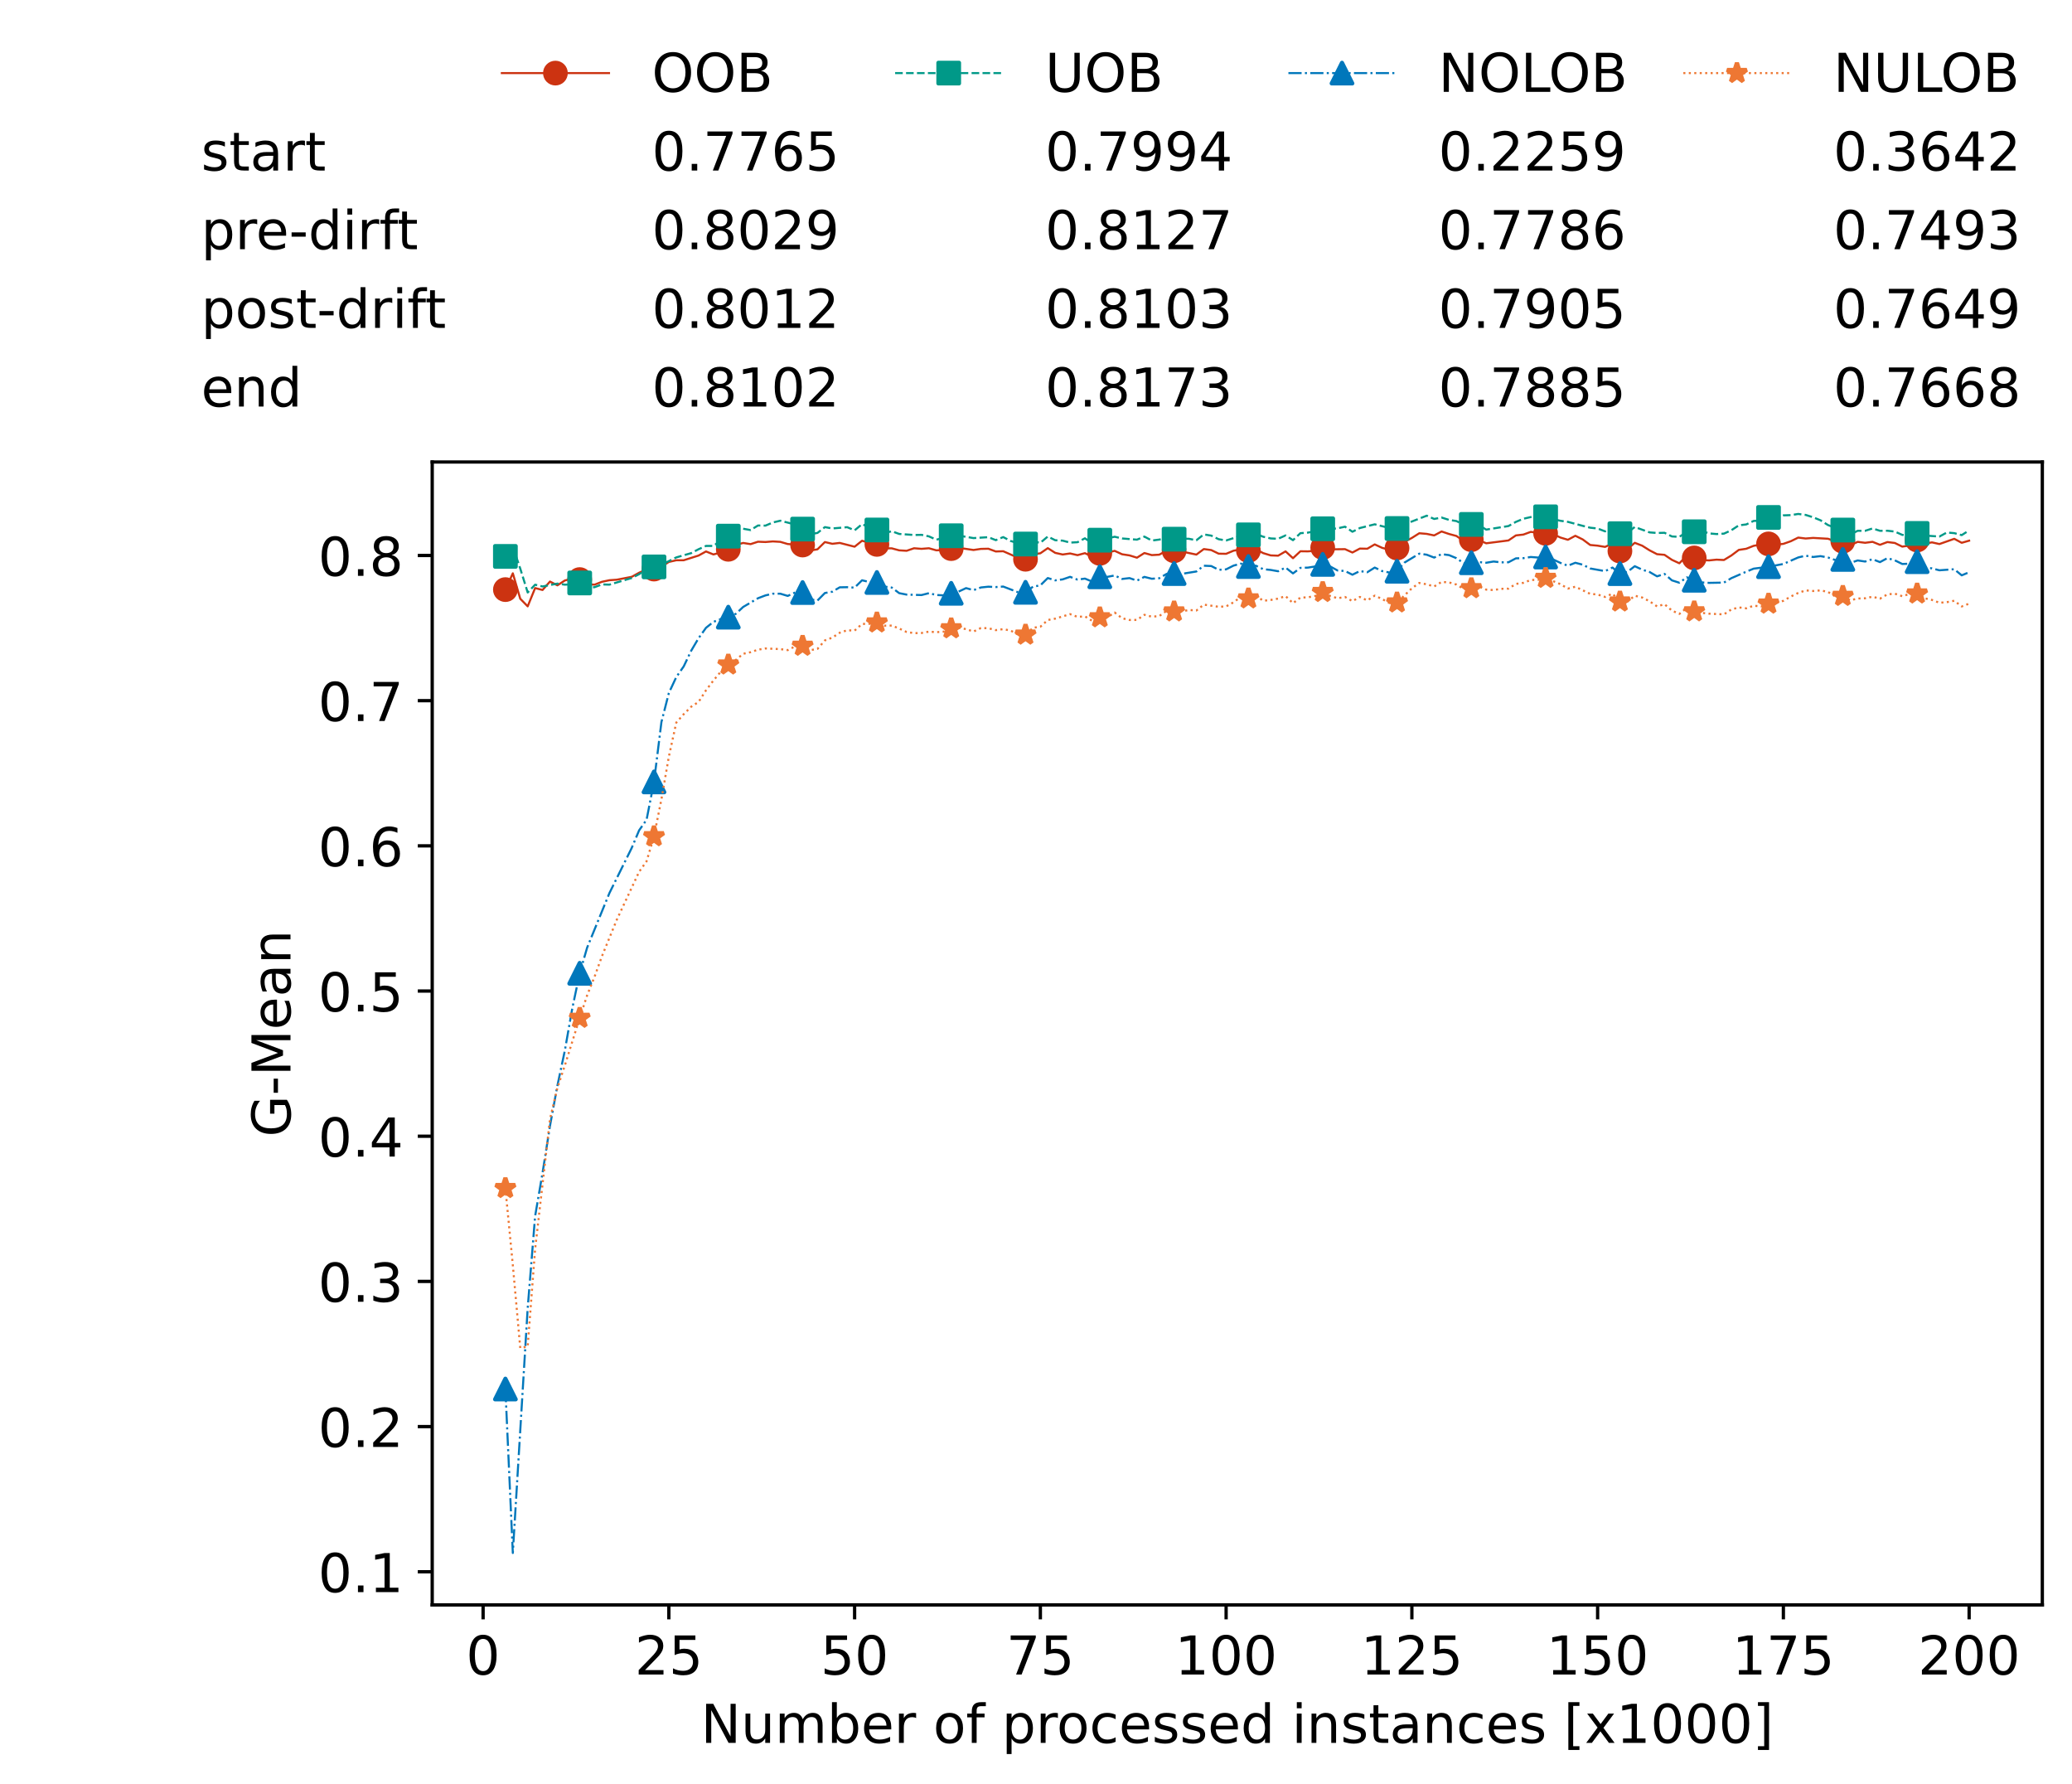 <?xml version="1.0" encoding="utf-8" standalone="no"?>
<!DOCTYPE svg PUBLIC "-//W3C//DTD SVG 1.1//EN"
  "http://www.w3.org/Graphics/SVG/1.1/DTD/svg11.dtd">
<!-- Created with matplotlib (https://matplotlib.org/) -->
<svg height="432.615pt" version="1.1" viewBox="0 0 502.65 432.615" width="502.65pt" xmlns="http://www.w3.org/2000/svg" xmlns:xlink="http://www.w3.org/1999/xlink">
 <defs>
  <style type="text/css">*{stroke-linecap:butt;stroke-linejoin:round;}</style>
 </defs>
 <g id="figure_1">
  <g id="patch_1">
   <path d="M 0 432.615 
L 502.65 432.615 
L 502.65 0 
L 0 0 
z
" style="fill:#ffffff;"/>
  </g>
  <g id="axes_1">
   <g id="patch_2">
    <path d="M 104.85 389.252 
L 495.45 389.252 
L 495.45 112.052 
L 104.85 112.052 
z
" style="fill:#ffffff;"/>
   </g>
   <g id="matplotlib.axis_1">
    <g id="xtick_1">
     <g id="line2d_1">
      <defs>
       <path d="M 0 0 
L 0 3.5 
" id="m0fe515feef" style="stroke:#000000;stroke-width:0.8;"/>
      </defs>
      <g>
       <use style="stroke:#000000;stroke-width:0.8;" x="117.197" xlink:href="#m0fe515feef" y="389.252"/>
      </g>
     </g>
     <g id="text_1">
      <!-- 0 -->
      <g transform="translate(113.061 406.13)scale(0.13 -0.13)">
       <defs>
        <path d="M 31.781 66.406 
Q 24.172 66.406 20.328 58.906 
Q 16.5 51.422 16.5 36.375 
Q 16.5 21.391 20.328 13.891 
Q 24.172 6.391 31.781 6.391 
Q 39.453 6.391 43.281 13.891 
Q 47.125 21.391 47.125 36.375 
Q 47.125 51.422 43.281 58.906 
Q 39.453 66.406 31.781 66.406 
z
M 31.781 74.219 
Q 44.047 74.219 50.516 64.516 
Q 56.984 54.828 56.984 36.375 
Q 56.984 17.969 50.516 8.266 
Q 44.047 -1.422 31.781 -1.422 
Q 19.531 -1.422 13.062 8.266 
Q 6.594 17.969 6.594 36.375 
Q 6.594 54.828 13.062 64.516 
Q 19.531 74.219 31.781 74.219 
z
" id="DejaVuSans-48"/>
       </defs>
       <use xlink:href="#DejaVuSans-48"/>
      </g>
     </g>
    </g>
    <g id="xtick_2">
     <g id="line2d_2">
      <g>
       <use style="stroke:#000000;stroke-width:0.8;" x="162.259" xlink:href="#m0fe515feef" y="389.252"/>
      </g>
     </g>
     <g id="text_2">
      <!-- 25 -->
      <g transform="translate(153.988 406.13)scale(0.13 -0.13)">
       <defs>
        <path d="M 19.188 8.297 
L 53.609 8.297 
L 53.609 0 
L 7.328 0 
L 7.328 8.297 
Q 12.938 14.109 22.625 23.891 
Q 32.328 33.688 34.812 36.531 
Q 39.547 41.844 41.422 45.531 
Q 43.312 49.219 43.312 52.781 
Q 43.312 58.594 39.234 62.25 
Q 35.156 65.922 28.609 65.922 
Q 23.969 65.922 18.812 64.312 
Q 13.672 62.703 7.812 59.422 
L 7.812 69.391 
Q 13.766 71.781 18.938 73 
Q 24.125 74.219 28.422 74.219 
Q 39.75 74.219 46.484 68.547 
Q 53.219 62.891 53.219 53.422 
Q 53.219 48.922 51.531 44.891 
Q 49.859 40.875 45.406 35.406 
Q 44.188 33.984 37.641 27.219 
Q 31.109 20.453 19.188 8.297 
z
" id="DejaVuSans-50"/>
        <path d="M 10.797 72.906 
L 49.516 72.906 
L 49.516 64.594 
L 19.828 64.594 
L 19.828 46.734 
Q 21.969 47.469 24.109 47.828 
Q 26.266 48.188 28.422 48.188 
Q 40.625 48.188 47.75 41.5 
Q 54.891 34.812 54.891 23.391 
Q 54.891 11.625 47.562 5.094 
Q 40.234 -1.422 26.906 -1.422 
Q 22.312 -1.422 17.547 -0.641 
Q 12.797 0.141 7.719 1.703 
L 7.719 11.625 
Q 12.109 9.234 16.797 8.062 
Q 21.484 6.891 26.703 6.891 
Q 35.156 6.891 40.078 11.328 
Q 45.016 15.766 45.016 23.391 
Q 45.016 31 40.078 35.438 
Q 35.156 39.891 26.703 39.891 
Q 22.75 39.891 18.812 39.016 
Q 14.891 38.141 10.797 36.281 
z
" id="DejaVuSans-53"/>
       </defs>
       <use xlink:href="#DejaVuSans-50"/>
       <use x="63.623" xlink:href="#DejaVuSans-53"/>
      </g>
     </g>
    </g>
    <g id="xtick_3">
     <g id="line2d_3">
      <g>
       <use style="stroke:#000000;stroke-width:0.8;" x="207.322" xlink:href="#m0fe515feef" y="389.252"/>
      </g>
     </g>
     <g id="text_3">
      <!-- 50 -->
      <g transform="translate(199.05 406.13)scale(0.13 -0.13)">
       <use xlink:href="#DejaVuSans-53"/>
       <use x="63.623" xlink:href="#DejaVuSans-48"/>
      </g>
     </g>
    </g>
    <g id="xtick_4">
     <g id="line2d_4">
      <g>
       <use style="stroke:#000000;stroke-width:0.8;" x="252.384" xlink:href="#m0fe515feef" y="389.252"/>
      </g>
     </g>
     <g id="text_4">
      <!-- 75 -->
      <g transform="translate(244.113 406.13)scale(0.13 -0.13)">
       <defs>
        <path d="M 8.203 72.906 
L 55.078 72.906 
L 55.078 68.703 
L 28.609 0 
L 18.312 0 
L 43.219 64.594 
L 8.203 64.594 
z
" id="DejaVuSans-55"/>
       </defs>
       <use xlink:href="#DejaVuSans-55"/>
       <use x="63.623" xlink:href="#DejaVuSans-53"/>
      </g>
     </g>
    </g>
    <g id="xtick_5">
     <g id="line2d_5">
      <g>
       <use style="stroke:#000000;stroke-width:0.8;" x="297.446" xlink:href="#m0fe515feef" y="389.252"/>
      </g>
     </g>
     <g id="text_5">
      <!-- 100 -->
      <g transform="translate(285.039 406.13)scale(0.13 -0.13)">
       <defs>
        <path d="M 12.406 8.297 
L 28.516 8.297 
L 28.516 63.922 
L 10.984 60.406 
L 10.984 69.391 
L 28.422 72.906 
L 38.281 72.906 
L 38.281 8.297 
L 54.391 8.297 
L 54.391 0 
L 12.406 0 
z
" id="DejaVuSans-49"/>
       </defs>
       <use xlink:href="#DejaVuSans-49"/>
       <use x="63.623" xlink:href="#DejaVuSans-48"/>
       <use x="127.246" xlink:href="#DejaVuSans-48"/>
      </g>
     </g>
    </g>
    <g id="xtick_6">
     <g id="line2d_6">
      <g>
       <use style="stroke:#000000;stroke-width:0.8;" x="342.509" xlink:href="#m0fe515feef" y="389.252"/>
      </g>
     </g>
     <g id="text_6">
      <!-- 125 -->
      <g transform="translate(330.102 406.13)scale(0.13 -0.13)">
       <use xlink:href="#DejaVuSans-49"/>
       <use x="63.623" xlink:href="#DejaVuSans-50"/>
       <use x="127.246" xlink:href="#DejaVuSans-53"/>
      </g>
     </g>
    </g>
    <g id="xtick_7">
     <g id="line2d_7">
      <g>
       <use style="stroke:#000000;stroke-width:0.8;" x="387.571" xlink:href="#m0fe515feef" y="389.252"/>
      </g>
     </g>
     <g id="text_7">
      <!-- 150 -->
      <g transform="translate(375.164 406.13)scale(0.13 -0.13)">
       <use xlink:href="#DejaVuSans-49"/>
       <use x="63.623" xlink:href="#DejaVuSans-53"/>
       <use x="127.246" xlink:href="#DejaVuSans-48"/>
      </g>
     </g>
    </g>
    <g id="xtick_8">
     <g id="line2d_8">
      <g>
       <use style="stroke:#000000;stroke-width:0.8;" x="432.633" xlink:href="#m0fe515feef" y="389.252"/>
      </g>
     </g>
     <g id="text_8">
      <!-- 175 -->
      <g transform="translate(420.226 406.13)scale(0.13 -0.13)">
       <use xlink:href="#DejaVuSans-49"/>
       <use x="63.623" xlink:href="#DejaVuSans-55"/>
       <use x="127.246" xlink:href="#DejaVuSans-53"/>
      </g>
     </g>
    </g>
    <g id="xtick_9">
     <g id="line2d_9">
      <g>
       <use style="stroke:#000000;stroke-width:0.8;" x="477.695" xlink:href="#m0fe515feef" y="389.252"/>
      </g>
     </g>
     <g id="text_9">
      <!-- 200 -->
      <g transform="translate(465.289 406.13)scale(0.13 -0.13)">
       <use xlink:href="#DejaVuSans-50"/>
       <use x="63.623" xlink:href="#DejaVuSans-48"/>
       <use x="127.246" xlink:href="#DejaVuSans-48"/>
      </g>
     </g>
    </g>
    <g id="text_10">
     <!-- Number of processed instances [x1000] -->
     <g transform="translate(170.025 422.711)scale(0.13 -0.13)">
      <defs>
       <path d="M 9.812 72.906 
L 23.094 72.906 
L 55.422 11.922 
L 55.422 72.906 
L 64.984 72.906 
L 64.984 0 
L 51.703 0 
L 19.391 60.984 
L 19.391 0 
L 9.812 0 
z
" id="DejaVuSans-78"/>
       <path d="M 8.5 21.578 
L 8.5 54.688 
L 17.484 54.688 
L 17.484 21.922 
Q 17.484 14.156 20.5 10.266 
Q 23.531 6.391 29.594 6.391 
Q 36.859 6.391 41.078 11.031 
Q 45.312 15.672 45.312 23.688 
L 45.312 54.688 
L 54.297 54.688 
L 54.297 0 
L 45.312 0 
L 45.312 8.406 
Q 42.047 3.422 37.719 1 
Q 33.406 -1.422 27.688 -1.422 
Q 18.266 -1.422 13.375 4.438 
Q 8.5 10.297 8.5 21.578 
z
M 31.109 56 
z
" id="DejaVuSans-117"/>
       <path d="M 52 44.188 
Q 55.375 50.25 60.062 53.125 
Q 64.75 56 71.094 56 
Q 79.641 56 84.281 50.016 
Q 88.922 44.047 88.922 33.016 
L 88.922 0 
L 79.891 0 
L 79.891 32.719 
Q 79.891 40.578 77.094 44.375 
Q 74.312 48.188 68.609 48.188 
Q 61.625 48.188 57.562 43.547 
Q 53.516 38.922 53.516 30.906 
L 53.516 0 
L 44.484 0 
L 44.484 32.719 
Q 44.484 40.625 41.703 44.406 
Q 38.922 48.188 33.109 48.188 
Q 26.219 48.188 22.156 43.531 
Q 18.109 38.875 18.109 30.906 
L 18.109 0 
L 9.078 0 
L 9.078 54.688 
L 18.109 54.688 
L 18.109 46.188 
Q 21.188 51.219 25.484 53.609 
Q 29.781 56 35.688 56 
Q 41.656 56 45.828 52.969 
Q 50 49.953 52 44.188 
z
" id="DejaVuSans-109"/>
       <path d="M 48.688 27.297 
Q 48.688 37.203 44.609 42.844 
Q 40.531 48.484 33.406 48.484 
Q 26.266 48.484 22.188 42.844 
Q 18.109 37.203 18.109 27.297 
Q 18.109 17.391 22.188 11.75 
Q 26.266 6.109 33.406 6.109 
Q 40.531 6.109 44.609 11.75 
Q 48.688 17.391 48.688 27.297 
z
M 18.109 46.391 
Q 20.953 51.266 25.266 53.625 
Q 29.594 56 35.594 56 
Q 45.562 56 51.781 48.094 
Q 58.016 40.188 58.016 27.297 
Q 58.016 14.406 51.781 6.484 
Q 45.562 -1.422 35.594 -1.422 
Q 29.594 -1.422 25.266 0.953 
Q 20.953 3.328 18.109 8.203 
L 18.109 0 
L 9.078 0 
L 9.078 75.984 
L 18.109 75.984 
z
" id="DejaVuSans-98"/>
       <path d="M 56.203 29.594 
L 56.203 25.203 
L 14.891 25.203 
Q 15.484 15.922 20.484 11.062 
Q 25.484 6.203 34.422 6.203 
Q 39.594 6.203 44.453 7.469 
Q 49.312 8.734 54.109 11.281 
L 54.109 2.781 
Q 49.266 0.734 44.188 -0.344 
Q 39.109 -1.422 33.891 -1.422 
Q 20.797 -1.422 13.156 6.188 
Q 5.516 13.812 5.516 26.812 
Q 5.516 40.234 12.766 48.109 
Q 20.016 56 32.328 56 
Q 43.359 56 49.781 48.891 
Q 56.203 41.797 56.203 29.594 
z
M 47.219 32.234 
Q 47.125 39.594 43.094 43.984 
Q 39.062 48.391 32.422 48.391 
Q 24.906 48.391 20.391 44.141 
Q 15.875 39.891 15.188 32.172 
z
" id="DejaVuSans-101"/>
       <path d="M 41.109 46.297 
Q 39.594 47.172 37.812 47.578 
Q 36.031 48 33.891 48 
Q 26.266 48 22.188 43.047 
Q 18.109 38.094 18.109 28.812 
L 18.109 0 
L 9.078 0 
L 9.078 54.688 
L 18.109 54.688 
L 18.109 46.188 
Q 20.953 51.172 25.484 53.578 
Q 30.031 56 36.531 56 
Q 37.453 56 38.578 55.875 
Q 39.703 55.766 41.062 55.516 
z
" id="DejaVuSans-114"/>
       <path id="DejaVuSans-32"/>
       <path d="M 30.609 48.391 
Q 23.391 48.391 19.188 42.75 
Q 14.984 37.109 14.984 27.297 
Q 14.984 17.484 19.156 11.844 
Q 23.344 6.203 30.609 6.203 
Q 37.797 6.203 41.984 11.859 
Q 46.188 17.531 46.188 27.297 
Q 46.188 37.016 41.984 42.703 
Q 37.797 48.391 30.609 48.391 
z
M 30.609 56 
Q 42.328 56 49.016 48.375 
Q 55.719 40.766 55.719 27.297 
Q 55.719 13.875 49.016 6.219 
Q 42.328 -1.422 30.609 -1.422 
Q 18.844 -1.422 12.172 6.219 
Q 5.516 13.875 5.516 27.297 
Q 5.516 40.766 12.172 48.375 
Q 18.844 56 30.609 56 
z
" id="DejaVuSans-111"/>
       <path d="M 37.109 75.984 
L 37.109 68.5 
L 28.516 68.5 
Q 23.688 68.5 21.797 66.547 
Q 19.922 64.594 19.922 59.516 
L 19.922 54.688 
L 34.719 54.688 
L 34.719 47.703 
L 19.922 47.703 
L 19.922 0 
L 10.891 0 
L 10.891 47.703 
L 2.297 47.703 
L 2.297 54.688 
L 10.891 54.688 
L 10.891 58.5 
Q 10.891 67.625 15.141 71.797 
Q 19.391 75.984 28.609 75.984 
z
" id="DejaVuSans-102"/>
       <path d="M 18.109 8.203 
L 18.109 -20.797 
L 9.078 -20.797 
L 9.078 54.688 
L 18.109 54.688 
L 18.109 46.391 
Q 20.953 51.266 25.266 53.625 
Q 29.594 56 35.594 56 
Q 45.562 56 51.781 48.094 
Q 58.016 40.188 58.016 27.297 
Q 58.016 14.406 51.781 6.484 
Q 45.562 -1.422 35.594 -1.422 
Q 29.594 -1.422 25.266 0.953 
Q 20.953 3.328 18.109 8.203 
z
M 48.688 27.297 
Q 48.688 37.203 44.609 42.844 
Q 40.531 48.484 33.406 48.484 
Q 26.266 48.484 22.188 42.844 
Q 18.109 37.203 18.109 27.297 
Q 18.109 17.391 22.188 11.75 
Q 26.266 6.109 33.406 6.109 
Q 40.531 6.109 44.609 11.75 
Q 48.688 17.391 48.688 27.297 
z
" id="DejaVuSans-112"/>
       <path d="M 48.781 52.594 
L 48.781 44.188 
Q 44.969 46.297 41.141 47.344 
Q 37.312 48.391 33.406 48.391 
Q 24.656 48.391 19.812 42.844 
Q 14.984 37.312 14.984 27.297 
Q 14.984 17.281 19.812 11.734 
Q 24.656 6.203 33.406 6.203 
Q 37.312 6.203 41.141 7.25 
Q 44.969 8.297 48.781 10.406 
L 48.781 2.094 
Q 45.016 0.344 40.984 -0.531 
Q 36.969 -1.422 32.422 -1.422 
Q 20.062 -1.422 12.781 6.344 
Q 5.516 14.109 5.516 27.297 
Q 5.516 40.672 12.859 48.328 
Q 20.219 56 33.016 56 
Q 37.156 56 41.109 55.141 
Q 45.062 54.297 48.781 52.594 
z
" id="DejaVuSans-99"/>
       <path d="M 44.281 53.078 
L 44.281 44.578 
Q 40.484 46.531 36.375 47.5 
Q 32.281 48.484 27.875 48.484 
Q 21.188 48.484 17.844 46.438 
Q 14.5 44.391 14.5 40.281 
Q 14.5 37.156 16.891 35.375 
Q 19.281 33.594 26.516 31.984 
L 29.594 31.297 
Q 39.156 29.25 43.188 25.516 
Q 47.219 21.781 47.219 15.094 
Q 47.219 7.469 41.188 3.016 
Q 35.156 -1.422 24.609 -1.422 
Q 20.219 -1.422 15.453 -0.562 
Q 10.688 0.297 5.422 2 
L 5.422 11.281 
Q 10.406 8.688 15.234 7.391 
Q 20.062 6.109 24.812 6.109 
Q 31.156 6.109 34.562 8.281 
Q 37.984 10.453 37.984 14.406 
Q 37.984 18.062 35.516 20.016 
Q 33.062 21.969 24.703 23.781 
L 21.578 24.516 
Q 13.234 26.266 9.516 29.906 
Q 5.812 33.547 5.812 39.891 
Q 5.812 47.609 11.281 51.797 
Q 16.75 56 26.812 56 
Q 31.781 56 36.172 55.266 
Q 40.578 54.547 44.281 53.078 
z
" id="DejaVuSans-115"/>
       <path d="M 45.406 46.391 
L 45.406 75.984 
L 54.391 75.984 
L 54.391 0 
L 45.406 0 
L 45.406 8.203 
Q 42.578 3.328 38.25 0.953 
Q 33.938 -1.422 27.875 -1.422 
Q 17.969 -1.422 11.734 6.484 
Q 5.516 14.406 5.516 27.297 
Q 5.516 40.188 11.734 48.094 
Q 17.969 56 27.875 56 
Q 33.938 56 38.25 53.625 
Q 42.578 51.266 45.406 46.391 
z
M 14.797 27.297 
Q 14.797 17.391 18.875 11.75 
Q 22.953 6.109 30.078 6.109 
Q 37.203 6.109 41.297 11.75 
Q 45.406 17.391 45.406 27.297 
Q 45.406 37.203 41.297 42.844 
Q 37.203 48.484 30.078 48.484 
Q 22.953 48.484 18.875 42.844 
Q 14.797 37.203 14.797 27.297 
z
" id="DejaVuSans-100"/>
       <path d="M 9.422 54.688 
L 18.406 54.688 
L 18.406 0 
L 9.422 0 
z
M 9.422 75.984 
L 18.406 75.984 
L 18.406 64.594 
L 9.422 64.594 
z
" id="DejaVuSans-105"/>
       <path d="M 54.891 33.016 
L 54.891 0 
L 45.906 0 
L 45.906 32.719 
Q 45.906 40.484 42.875 44.328 
Q 39.844 48.188 33.797 48.188 
Q 26.516 48.188 22.312 43.547 
Q 18.109 38.922 18.109 30.906 
L 18.109 0 
L 9.078 0 
L 9.078 54.688 
L 18.109 54.688 
L 18.109 46.188 
Q 21.344 51.125 25.703 53.562 
Q 30.078 56 35.797 56 
Q 45.219 56 50.047 50.172 
Q 54.891 44.344 54.891 33.016 
z
" id="DejaVuSans-110"/>
       <path d="M 18.312 70.219 
L 18.312 54.688 
L 36.812 54.688 
L 36.812 47.703 
L 18.312 47.703 
L 18.312 18.016 
Q 18.312 11.328 20.141 9.422 
Q 21.969 7.516 27.594 7.516 
L 36.812 7.516 
L 36.812 0 
L 27.594 0 
Q 17.188 0 13.234 3.875 
Q 9.281 7.766 9.281 18.016 
L 9.281 47.703 
L 2.688 47.703 
L 2.688 54.688 
L 9.281 54.688 
L 9.281 70.219 
z
" id="DejaVuSans-116"/>
       <path d="M 34.281 27.484 
Q 23.391 27.484 19.188 25 
Q 14.984 22.516 14.984 16.5 
Q 14.984 11.719 18.141 8.906 
Q 21.297 6.109 26.703 6.109 
Q 34.188 6.109 38.703 11.406 
Q 43.219 16.703 43.219 25.484 
L 43.219 27.484 
z
M 52.203 31.203 
L 52.203 0 
L 43.219 0 
L 43.219 8.297 
Q 40.141 3.328 35.547 0.953 
Q 30.953 -1.422 24.312 -1.422 
Q 15.922 -1.422 10.953 3.297 
Q 6 8.016 6 15.922 
Q 6 25.141 12.172 29.828 
Q 18.359 34.516 30.609 34.516 
L 43.219 34.516 
L 43.219 35.406 
Q 43.219 41.609 39.141 45 
Q 35.062 48.391 27.688 48.391 
Q 23 48.391 18.547 47.266 
Q 14.109 46.141 10.016 43.891 
L 10.016 52.203 
Q 14.938 54.109 19.578 55.047 
Q 24.219 56 28.609 56 
Q 40.484 56 46.344 49.844 
Q 52.203 43.703 52.203 31.203 
z
" id="DejaVuSans-97"/>
       <path d="M 8.594 75.984 
L 29.297 75.984 
L 29.297 69 
L 17.578 69 
L 17.578 -6.203 
L 29.297 -6.203 
L 29.297 -13.188 
L 8.594 -13.188 
z
" id="DejaVuSans-91"/>
       <path d="M 54.891 54.688 
L 35.109 28.078 
L 55.906 0 
L 45.312 0 
L 29.391 21.484 
L 13.484 0 
L 2.875 0 
L 24.125 28.609 
L 4.688 54.688 
L 15.281 54.688 
L 29.781 35.203 
L 44.281 54.688 
z
" id="DejaVuSans-120"/>
       <path d="M 30.422 75.984 
L 30.422 -13.188 
L 9.719 -13.188 
L 9.719 -6.203 
L 21.391 -6.203 
L 21.391 69 
L 9.719 69 
L 9.719 75.984 
z
" id="DejaVuSans-93"/>
      </defs>
      <use xlink:href="#DejaVuSans-78"/>
      <use x="74.805" xlink:href="#DejaVuSans-117"/>
      <use x="138.184" xlink:href="#DejaVuSans-109"/>
      <use x="235.596" xlink:href="#DejaVuSans-98"/>
      <use x="299.072" xlink:href="#DejaVuSans-101"/>
      <use x="360.596" xlink:href="#DejaVuSans-114"/>
      <use x="401.709" xlink:href="#DejaVuSans-32"/>
      <use x="433.496" xlink:href="#DejaVuSans-111"/>
      <use x="494.678" xlink:href="#DejaVuSans-102"/>
      <use x="529.883" xlink:href="#DejaVuSans-32"/>
      <use x="561.67" xlink:href="#DejaVuSans-112"/>
      <use x="625.146" xlink:href="#DejaVuSans-114"/>
      <use x="664.01" xlink:href="#DejaVuSans-111"/>
      <use x="725.191" xlink:href="#DejaVuSans-99"/>
      <use x="780.172" xlink:href="#DejaVuSans-101"/>
      <use x="841.695" xlink:href="#DejaVuSans-115"/>
      <use x="893.795" xlink:href="#DejaVuSans-115"/>
      <use x="945.895" xlink:href="#DejaVuSans-101"/>
      <use x="1007.418" xlink:href="#DejaVuSans-100"/>
      <use x="1070.895" xlink:href="#DejaVuSans-32"/>
      <use x="1102.682" xlink:href="#DejaVuSans-105"/>
      <use x="1130.465" xlink:href="#DejaVuSans-110"/>
      <use x="1193.844" xlink:href="#DejaVuSans-115"/>
      <use x="1245.943" xlink:href="#DejaVuSans-116"/>
      <use x="1285.152" xlink:href="#DejaVuSans-97"/>
      <use x="1346.432" xlink:href="#DejaVuSans-110"/>
      <use x="1409.811" xlink:href="#DejaVuSans-99"/>
      <use x="1464.791" xlink:href="#DejaVuSans-101"/>
      <use x="1526.314" xlink:href="#DejaVuSans-115"/>
      <use x="1578.414" xlink:href="#DejaVuSans-32"/>
      <use x="1610.201" xlink:href="#DejaVuSans-91"/>
      <use x="1649.215" xlink:href="#DejaVuSans-120"/>
      <use x="1708.395" xlink:href="#DejaVuSans-49"/>
      <use x="1772.018" xlink:href="#DejaVuSans-48"/>
      <use x="1835.641" xlink:href="#DejaVuSans-48"/>
      <use x="1899.264" xlink:href="#DejaVuSans-48"/>
      <use x="1962.887" xlink:href="#DejaVuSans-93"/>
     </g>
    </g>
   </g>
   <g id="matplotlib.axis_2">
    <g id="ytick_1">
     <g id="line2d_10">
      <defs>
       <path d="M 0 0 
L -3.5 0 
" id="m2986a39547" style="stroke:#000000;stroke-width:0.8;"/>
      </defs>
      <g>
       <use style="stroke:#000000;stroke-width:0.8;" x="104.85" xlink:href="#m2986a39547" y="381.208"/>
      </g>
     </g>
     <g id="text_11">
      <!-- 0.1 -->
      <g transform="translate(77.176 386.147)scale(0.13 -0.13)">
       <defs>
        <path d="M 10.688 12.406 
L 21 12.406 
L 21 0 
L 10.688 0 
z
" id="DejaVuSans-46"/>
       </defs>
       <use xlink:href="#DejaVuSans-48"/>
       <use x="63.623" xlink:href="#DejaVuSans-46"/>
       <use x="95.41" xlink:href="#DejaVuSans-49"/>
      </g>
     </g>
    </g>
    <g id="ytick_2">
     <g id="line2d_11">
      <g>
       <use style="stroke:#000000;stroke-width:0.8;" x="104.85" xlink:href="#m2986a39547" y="345.996"/>
      </g>
     </g>
     <g id="text_12">
      <!-- 0.2 -->
      <g transform="translate(77.176 350.935)scale(0.13 -0.13)">
       <use xlink:href="#DejaVuSans-48"/>
       <use x="63.623" xlink:href="#DejaVuSans-46"/>
       <use x="95.41" xlink:href="#DejaVuSans-50"/>
      </g>
     </g>
    </g>
    <g id="ytick_3">
     <g id="line2d_12">
      <g>
       <use style="stroke:#000000;stroke-width:0.8;" x="104.85" xlink:href="#m2986a39547" y="310.784"/>
      </g>
     </g>
     <g id="text_13">
      <!-- 0.3 -->
      <g transform="translate(77.176 315.723)scale(0.13 -0.13)">
       <defs>
        <path d="M 40.578 39.312 
Q 47.656 37.797 51.625 33 
Q 55.609 28.219 55.609 21.188 
Q 55.609 10.406 48.188 4.484 
Q 40.766 -1.422 27.094 -1.422 
Q 22.516 -1.422 17.656 -0.516 
Q 12.797 0.391 7.625 2.203 
L 7.625 11.719 
Q 11.719 9.328 16.594 8.109 
Q 21.484 6.891 26.812 6.891 
Q 36.078 6.891 40.938 10.547 
Q 45.797 14.203 45.797 21.188 
Q 45.797 27.641 41.281 31.266 
Q 36.766 34.906 28.719 34.906 
L 20.219 34.906 
L 20.219 43.016 
L 29.109 43.016 
Q 36.375 43.016 40.234 45.922 
Q 44.094 48.828 44.094 54.297 
Q 44.094 59.906 40.109 62.906 
Q 36.141 65.922 28.719 65.922 
Q 24.656 65.922 20.016 65.031 
Q 15.375 64.156 9.812 62.312 
L 9.812 71.094 
Q 15.438 72.656 20.344 73.438 
Q 25.25 74.219 29.594 74.219 
Q 40.828 74.219 47.359 69.109 
Q 53.906 64.016 53.906 55.328 
Q 53.906 49.266 50.438 45.094 
Q 46.969 40.922 40.578 39.312 
z
" id="DejaVuSans-51"/>
       </defs>
       <use xlink:href="#DejaVuSans-48"/>
       <use x="63.623" xlink:href="#DejaVuSans-46"/>
       <use x="95.41" xlink:href="#DejaVuSans-51"/>
      </g>
     </g>
    </g>
    <g id="ytick_4">
     <g id="line2d_13">
      <g>
       <use style="stroke:#000000;stroke-width:0.8;" x="104.85" xlink:href="#m2986a39547" y="275.572"/>
      </g>
     </g>
     <g id="text_14">
      <!-- 0.4 -->
      <g transform="translate(77.176 280.511)scale(0.13 -0.13)">
       <defs>
        <path d="M 37.797 64.312 
L 12.891 25.391 
L 37.797 25.391 
z
M 35.203 72.906 
L 47.609 72.906 
L 47.609 25.391 
L 58.016 25.391 
L 58.016 17.188 
L 47.609 17.188 
L 47.609 0 
L 37.797 0 
L 37.797 17.188 
L 4.891 17.188 
L 4.891 26.703 
z
" id="DejaVuSans-52"/>
       </defs>
       <use xlink:href="#DejaVuSans-48"/>
       <use x="63.623" xlink:href="#DejaVuSans-46"/>
       <use x="95.41" xlink:href="#DejaVuSans-52"/>
      </g>
     </g>
    </g>
    <g id="ytick_5">
     <g id="line2d_14">
      <g>
       <use style="stroke:#000000;stroke-width:0.8;" x="104.85" xlink:href="#m2986a39547" y="240.36"/>
      </g>
     </g>
     <g id="text_15">
      <!-- 0.5 -->
      <g transform="translate(77.176 245.299)scale(0.13 -0.13)">
       <use xlink:href="#DejaVuSans-48"/>
       <use x="63.623" xlink:href="#DejaVuSans-46"/>
       <use x="95.41" xlink:href="#DejaVuSans-53"/>
      </g>
     </g>
    </g>
    <g id="ytick_6">
     <g id="line2d_15">
      <g>
       <use style="stroke:#000000;stroke-width:0.8;" x="104.85" xlink:href="#m2986a39547" y="205.148"/>
      </g>
     </g>
     <g id="text_16">
      <!-- 0.6 -->
      <g transform="translate(77.176 210.087)scale(0.13 -0.13)">
       <defs>
        <path d="M 33.016 40.375 
Q 26.375 40.375 22.484 35.828 
Q 18.609 31.297 18.609 23.391 
Q 18.609 15.531 22.484 10.953 
Q 26.375 6.391 33.016 6.391 
Q 39.656 6.391 43.531 10.953 
Q 47.406 15.531 47.406 23.391 
Q 47.406 31.297 43.531 35.828 
Q 39.656 40.375 33.016 40.375 
z
M 52.594 71.297 
L 52.594 62.312 
Q 48.875 64.062 45.094 64.984 
Q 41.312 65.922 37.594 65.922 
Q 27.828 65.922 22.672 59.328 
Q 17.531 52.734 16.797 39.406 
Q 19.672 43.656 24.016 45.922 
Q 28.375 48.188 33.594 48.188 
Q 44.578 48.188 50.953 41.516 
Q 57.328 34.859 57.328 23.391 
Q 57.328 12.156 50.688 5.359 
Q 44.047 -1.422 33.016 -1.422 
Q 20.359 -1.422 13.672 8.266 
Q 6.984 17.969 6.984 36.375 
Q 6.984 53.656 15.188 63.938 
Q 23.391 74.219 37.203 74.219 
Q 40.922 74.219 44.703 73.484 
Q 48.484 72.75 52.594 71.297 
z
" id="DejaVuSans-54"/>
       </defs>
       <use xlink:href="#DejaVuSans-48"/>
       <use x="63.623" xlink:href="#DejaVuSans-46"/>
       <use x="95.41" xlink:href="#DejaVuSans-54"/>
      </g>
     </g>
    </g>
    <g id="ytick_7">
     <g id="line2d_16">
      <g>
       <use style="stroke:#000000;stroke-width:0.8;" x="104.85" xlink:href="#m2986a39547" y="169.936"/>
      </g>
     </g>
     <g id="text_17">
      <!-- 0.7 -->
      <g transform="translate(77.176 174.875)scale(0.13 -0.13)">
       <use xlink:href="#DejaVuSans-48"/>
       <use x="63.623" xlink:href="#DejaVuSans-46"/>
       <use x="95.41" xlink:href="#DejaVuSans-55"/>
      </g>
     </g>
    </g>
    <g id="ytick_8">
     <g id="line2d_17">
      <g>
       <use style="stroke:#000000;stroke-width:0.8;" x="104.85" xlink:href="#m2986a39547" y="134.724"/>
      </g>
     </g>
     <g id="text_18">
      <!-- 0.8 -->
      <g transform="translate(77.176 139.663)scale(0.13 -0.13)">
       <defs>
        <path d="M 31.781 34.625 
Q 24.75 34.625 20.719 30.859 
Q 16.703 27.094 16.703 20.516 
Q 16.703 13.922 20.719 10.156 
Q 24.75 6.391 31.781 6.391 
Q 38.812 6.391 42.859 10.172 
Q 46.922 13.969 46.922 20.516 
Q 46.922 27.094 42.891 30.859 
Q 38.875 34.625 31.781 34.625 
z
M 21.922 38.812 
Q 15.578 40.375 12.031 44.719 
Q 8.5 49.078 8.5 55.328 
Q 8.5 64.062 14.719 69.141 
Q 20.953 74.219 31.781 74.219 
Q 42.672 74.219 48.875 69.141 
Q 55.078 64.062 55.078 55.328 
Q 55.078 49.078 51.531 44.719 
Q 48 40.375 41.703 38.812 
Q 48.828 37.156 52.797 32.312 
Q 56.781 27.484 56.781 20.516 
Q 56.781 9.906 50.312 4.234 
Q 43.844 -1.422 31.781 -1.422 
Q 19.734 -1.422 13.25 4.234 
Q 6.781 9.906 6.781 20.516 
Q 6.781 27.484 10.781 32.312 
Q 14.797 37.156 21.922 38.812 
z
M 18.312 54.391 
Q 18.312 48.734 21.844 45.562 
Q 25.391 42.391 31.781 42.391 
Q 38.141 42.391 41.719 45.562 
Q 45.312 48.734 45.312 54.391 
Q 45.312 60.062 41.719 63.234 
Q 38.141 66.406 31.781 66.406 
Q 25.391 66.406 21.844 63.234 
Q 18.312 60.062 18.312 54.391 
z
" id="DejaVuSans-56"/>
       </defs>
       <use xlink:href="#DejaVuSans-48"/>
       <use x="63.623" xlink:href="#DejaVuSans-46"/>
       <use x="95.41" xlink:href="#DejaVuSans-56"/>
      </g>
     </g>
    </g>
    <g id="text_19">
     <!-- G-Mean -->
     <g transform="translate(70.472 275.744)rotate(-90)scale(0.13 -0.13)">
      <defs>
       <path d="M 59.516 10.406 
L 59.516 29.984 
L 43.406 29.984 
L 43.406 38.094 
L 69.281 38.094 
L 69.281 6.781 
Q 63.578 2.734 56.688 0.656 
Q 49.812 -1.422 42 -1.422 
Q 24.906 -1.422 15.25 8.562 
Q 5.609 18.562 5.609 36.375 
Q 5.609 54.25 15.25 64.234 
Q 24.906 74.219 42 74.219 
Q 49.125 74.219 55.547 72.453 
Q 61.969 70.703 67.391 67.281 
L 67.391 56.781 
Q 61.922 61.422 55.766 63.766 
Q 49.609 66.109 42.828 66.109 
Q 29.438 66.109 22.719 58.641 
Q 16.016 51.172 16.016 36.375 
Q 16.016 21.625 22.719 14.156 
Q 29.438 6.688 42.828 6.688 
Q 48.047 6.688 52.141 7.594 
Q 56.25 8.5 59.516 10.406 
z
" id="DejaVuSans-71"/>
       <path d="M 4.891 31.391 
L 31.203 31.391 
L 31.203 23.391 
L 4.891 23.391 
z
" id="DejaVuSans-45"/>
       <path d="M 9.812 72.906 
L 24.516 72.906 
L 43.109 23.297 
L 61.812 72.906 
L 76.516 72.906 
L 76.516 0 
L 66.891 0 
L 66.891 64.016 
L 48.094 14.016 
L 38.188 14.016 
L 19.391 64.016 
L 19.391 0 
L 9.812 0 
z
" id="DejaVuSans-77"/>
      </defs>
      <use xlink:href="#DejaVuSans-71"/>
      <use x="77.49" xlink:href="#DejaVuSans-45"/>
      <use x="113.574" xlink:href="#DejaVuSans-77"/>
      <use x="199.854" xlink:href="#DejaVuSans-101"/>
      <use x="261.377" xlink:href="#DejaVuSans-97"/>
      <use x="322.656" xlink:href="#DejaVuSans-110"/>
     </g>
    </g>
   </g>
   <g id="line2d_18"/>
   <g id="line2d_19"/>
   <g id="line2d_20"/>
   <g id="line2d_21"/>
   <g id="line2d_22"/>
   <g id="line2d_23">
    <path clip-path="url(#p04e4e89064)" d="M 122.605 143 
L 124.407 139.049 
L 126.21 145.22 
L 128.012 147.059 
L 129.815 142.627 
L 131.617 143.092 
L 133.419 141.046 
L 135.222 141.964 
L 137.024 140.791 
L 138.827 140.302 
L 140.629 140.567 
L 142.432 141.68 
L 144.234 141.803 
L 146.037 141.103 
L 147.839 140.723 
L 149.642 140.597 
L 153.247 139.899 
L 155.049 138.907 
L 156.852 138.082 
L 158.654 138.017 
L 160.457 137.469 
L 162.259 136.288 
L 164.062 135.884 
L 165.864 135.879 
L 169.469 134.738 
L 171.272 133.746 
L 173.074 134.474 
L 174.877 133.985 
L 176.679 133.222 
L 178.482 132.16 
L 180.284 131.686 
L 182.087 131.968 
L 183.889 131.384 
L 185.692 131.456 
L 187.494 131.311 
L 189.297 131.416 
L 191.099 131.945 
L 194.704 132.189 
L 196.507 133.523 
L 198.309 133.232 
L 200.112 131.466 
L 201.914 131.888 
L 203.717 131.676 
L 207.322 132.594 
L 209.124 131.151 
L 210.927 131.662 
L 212.729 132.031 
L 214.532 132.969 
L 216.334 132.99 
L 218.137 133.478 
L 219.939 133.585 
L 221.742 132.97 
L 223.544 133.111 
L 225.347 132.969 
L 227.149 133.475 
L 228.952 133.408 
L 230.754 133.054 
L 232.557 132.867 
L 236.162 133.389 
L 237.964 133.126 
L 239.767 133.086 
L 241.569 133.75 
L 243.372 133.692 
L 246.976 135.278 
L 248.779 135.636 
L 250.581 134.459 
L 252.384 134.189 
L 254.186 132.944 
L 255.989 134.089 
L 257.791 134.487 
L 259.594 134.231 
L 261.396 134.643 
L 263.199 134.159 
L 265.001 135.039 
L 266.804 134.212 
L 268.606 134.032 
L 270.409 133.598 
L 272.211 134.43 
L 274.014 134.705 
L 275.816 135.259 
L 277.619 134.127 
L 279.421 134.632 
L 281.224 134.529 
L 283.026 133.55 
L 284.829 133.584 
L 286.631 133.754 
L 290.236 134.507 
L 292.039 133.163 
L 293.841 133.412 
L 295.644 134.286 
L 297.446 134.316 
L 299.249 133.567 
L 301.051 133.234 
L 302.854 133.549 
L 304.656 133.23 
L 306.459 134.155 
L 308.261 134.704 
L 310.064 134.774 
L 311.866 133.727 
L 313.669 135.38 
L 315.471 133.699 
L 317.274 133.724 
L 319.076 133.584 
L 320.879 132.807 
L 322.681 133.237 
L 326.286 133.188 
L 328.089 134.004 
L 329.891 133.047 
L 331.694 133.087 
L 333.496 132.036 
L 335.299 132.872 
L 337.101 133.346 
L 338.904 132.915 
L 340.706 131.437 
L 342.509 130.465 
L 344.311 129.329 
L 346.114 129.485 
L 347.916 129.859 
L 349.719 128.899 
L 351.521 129.508 
L 353.324 129.995 
L 355.126 131.24 
L 356.928 130.894 
L 358.731 130.975 
L 360.533 131.766 
L 365.941 131.078 
L 367.743 129.855 
L 369.546 129.656 
L 371.348 128.997 
L 373.151 129.239 
L 376.756 129.548 
L 378.558 130.374 
L 380.361 130.916 
L 382.163 129.943 
L 383.966 130.838 
L 385.768 132.177 
L 387.571 132.343 
L 389.373 132.642 
L 391.176 131.828 
L 392.978 133.649 
L 394.781 133.196 
L 396.583 131.651 
L 398.386 132.351 
L 400.188 133.482 
L 401.991 134.412 
L 403.793 134.565 
L 405.596 135.783 
L 407.398 136.614 
L 409.201 134.799 
L 412.806 135.827 
L 414.608 135.917 
L 416.411 135.736 
L 418.213 135.821 
L 420.016 134.722 
L 421.818 133.368 
L 423.621 133.095 
L 425.423 132.38 
L 427.226 132.063 
L 429.028 131.913 
L 430.831 132.113 
L 432.633 131.901 
L 434.436 131.267 
L 436.238 130.381 
L 438.041 130.605 
L 439.843 130.461 
L 443.448 130.662 
L 445.251 131.28 
L 447.053 131.276 
L 448.856 132.243 
L 450.658 131.42 
L 452.461 131.646 
L 454.263 131.411 
L 456.066 132.137 
L 457.868 131.465 
L 459.671 131.691 
L 461.473 132.576 
L 463.276 132.302 
L 465.078 130.973 
L 466.881 131.844 
L 468.683 131.546 
L 470.485 131.947 
L 474.09 130.68 
L 475.893 131.648 
L 477.695 131.131 
L 477.695 131.131 
" style="fill:none;stroke:#cc3311;stroke-linecap:square;stroke-width:0.5;"/>
    <defs>
     <path d="M 0 2.5 
C 0.663 2.5 1.299 2.237 1.768 1.768 
C 2.237 1.299 2.5 0.663 2.5 0 
C 2.5 -0.663 2.237 -1.299 1.768 -1.768 
C 1.299 -2.237 0.663 -2.5 0 -2.5 
C -0.663 -2.5 -1.299 -2.237 -1.768 -1.768 
C -2.237 -1.299 -2.5 -0.663 -2.5 0 
C -2.5 0.663 -2.237 1.299 -1.768 1.768 
C -1.299 2.237 -0.663 2.5 0 2.5 
z
" id="mc469aee381" style="stroke:#cc3311;"/>
    </defs>
    <g clip-path="url(#p04e4e89064)">
     <use style="fill:#cc3311;stroke:#cc3311;" x="122.605" xlink:href="#mc469aee381" y="143"/>
     <use style="fill:#cc3311;stroke:#cc3311;" x="140.629" xlink:href="#mc469aee381" y="140.567"/>
     <use style="fill:#cc3311;stroke:#cc3311;" x="158.654" xlink:href="#mc469aee381" y="138.017"/>
     <use style="fill:#cc3311;stroke:#cc3311;" x="176.679" xlink:href="#mc469aee381" y="133.222"/>
     <use style="fill:#cc3311;stroke:#cc3311;" x="194.704" xlink:href="#mc469aee381" y="132.189"/>
     <use style="fill:#cc3311;stroke:#cc3311;" x="212.729" xlink:href="#mc469aee381" y="132.031"/>
     <use style="fill:#cc3311;stroke:#cc3311;" x="230.754" xlink:href="#mc469aee381" y="133.054"/>
     <use style="fill:#cc3311;stroke:#cc3311;" x="248.779" xlink:href="#mc469aee381" y="135.636"/>
     <use style="fill:#cc3311;stroke:#cc3311;" x="266.804" xlink:href="#mc469aee381" y="134.212"/>
     <use style="fill:#cc3311;stroke:#cc3311;" x="284.829" xlink:href="#mc469aee381" y="133.584"/>
     <use style="fill:#cc3311;stroke:#cc3311;" x="302.854" xlink:href="#mc469aee381" y="133.549"/>
     <use style="fill:#cc3311;stroke:#cc3311;" x="320.879" xlink:href="#mc469aee381" y="132.807"/>
     <use style="fill:#cc3311;stroke:#cc3311;" x="338.904" xlink:href="#mc469aee381" y="132.915"/>
     <use style="fill:#cc3311;stroke:#cc3311;" x="356.928" xlink:href="#mc469aee381" y="130.894"/>
     <use style="fill:#cc3311;stroke:#cc3311;" x="374.953" xlink:href="#mc469aee381" y="129.35"/>
     <use style="fill:#cc3311;stroke:#cc3311;" x="392.978" xlink:href="#mc469aee381" y="133.649"/>
     <use style="fill:#cc3311;stroke:#cc3311;" x="411.003" xlink:href="#mc469aee381" y="135.319"/>
     <use style="fill:#cc3311;stroke:#cc3311;" x="429.028" xlink:href="#mc469aee381" y="131.913"/>
     <use style="fill:#cc3311;stroke:#cc3311;" x="447.053" xlink:href="#mc469aee381" y="131.276"/>
     <use style="fill:#cc3311;stroke:#cc3311;" x="465.078" xlink:href="#mc469aee381" y="130.973"/>
    </g>
   </g>
   <g id="line2d_24"/>
   <g id="line2d_25"/>
   <g id="line2d_26"/>
   <g id="line2d_27"/>
   <g id="line2d_28">
    <path clip-path="url(#p04e4e89064)" d="M 122.605 134.944 
L 124.407 132.599 
L 126.21 137.901 
L 128.012 143.696 
L 129.815 141.812 
L 131.617 142.239 
L 135.222 141.544 
L 137.024 141.803 
L 138.827 141.719 
L 140.629 141.384 
L 142.432 142.57 
L 144.234 142.412 
L 146.037 141.741 
L 147.839 141.798 
L 153.247 140.187 
L 155.049 139.257 
L 156.852 138.087 
L 160.457 136.973 
L 164.062 135.191 
L 167.667 134.156 
L 169.469 133.206 
L 171.272 132.405 
L 173.074 132.403 
L 174.877 131.049 
L 176.679 130.034 
L 178.482 128.626 
L 180.284 128.234 
L 182.087 128.558 
L 183.889 127.447 
L 185.692 127.482 
L 187.494 126.716 
L 189.297 126.292 
L 192.902 127.206 
L 196.507 129.561 
L 198.309 129.256 
L 200.112 127.841 
L 201.914 128.168 
L 205.519 127.861 
L 207.322 128.626 
L 209.124 127.13 
L 210.927 127.897 
L 212.729 128.536 
L 214.532 129.31 
L 216.334 128.845 
L 218.137 129.497 
L 221.742 129.754 
L 223.544 129.718 
L 225.347 130.089 
L 227.149 130.897 
L 230.754 129.941 
L 232.557 129.904 
L 236.162 130.504 
L 239.767 130.286 
L 241.569 131.005 
L 243.372 130.261 
L 245.174 131.202 
L 246.976 131.749 
L 248.779 131.948 
L 250.581 131.352 
L 252.384 131.642 
L 254.186 130.12 
L 255.989 131.025 
L 257.791 131.123 
L 259.594 131.599 
L 261.396 131.506 
L 263.199 130.554 
L 265.001 131.825 
L 266.804 131.015 
L 270.409 130.176 
L 272.211 130.595 
L 275.816 130.885 
L 277.619 130.144 
L 279.421 131.103 
L 281.224 130.869 
L 283.026 130.465 
L 284.829 130.765 
L 286.631 130.629 
L 288.434 130.677 
L 290.236 131.031 
L 292.039 129.611 
L 293.841 129.906 
L 295.644 130.78 
L 297.446 131.083 
L 301.051 129.941 
L 304.656 129.489 
L 306.459 130.182 
L 308.261 130.589 
L 310.064 130.674 
L 311.866 129.859 
L 313.669 131.011 
L 315.471 129.313 
L 317.274 129.18 
L 319.076 128.834 
L 320.879 128.251 
L 322.681 128.309 
L 324.484 128.137 
L 326.286 127.744 
L 328.089 128.965 
L 329.891 128.064 
L 333.496 127.163 
L 337.101 128.071 
L 338.904 128.181 
L 340.706 127.182 
L 346.114 125.073 
L 347.916 125.861 
L 349.719 125.52 
L 351.521 126.091 
L 353.324 126.378 
L 355.126 127.289 
L 356.928 127.188 
L 358.731 127.328 
L 360.533 128.451 
L 365.941 127.585 
L 367.743 126.574 
L 369.546 125.817 
L 371.348 125.405 
L 373.151 125.248 
L 374.953 125.345 
L 376.756 125.904 
L 378.558 126.31 
L 380.361 126.567 
L 383.966 127.538 
L 385.768 127.987 
L 387.571 128.177 
L 389.373 128.871 
L 391.176 128.196 
L 392.978 129.445 
L 394.781 129.197 
L 396.583 127.815 
L 400.188 129.127 
L 401.991 129.266 
L 403.793 129.216 
L 405.596 130.107 
L 407.398 130.208 
L 409.201 128.984 
L 411.003 128.971 
L 412.806 128.778 
L 414.608 129.367 
L 416.411 129.525 
L 418.213 129.424 
L 420.016 128.6 
L 421.818 127.412 
L 423.621 127.193 
L 425.423 126.344 
L 427.226 126.272 
L 429.028 125.494 
L 430.831 125.573 
L 432.633 124.995 
L 434.436 124.936 
L 436.238 124.652 
L 438.041 124.887 
L 439.843 125.457 
L 441.646 126.191 
L 443.448 127.338 
L 445.251 128.034 
L 447.053 128.559 
L 448.856 129.661 
L 450.658 128.732 
L 452.461 128.74 
L 454.263 128.162 
L 456.066 128.737 
L 457.868 128.72 
L 459.671 128.926 
L 461.473 129.726 
L 463.276 129.741 
L 465.078 129.371 
L 466.881 129.878 
L 470.485 130.135 
L 472.288 129.147 
L 474.09 129.305 
L 475.893 129.784 
L 477.695 128.629 
L 477.695 128.629 
" style="fill:none;stroke:#009988;stroke-dasharray:1.85,0.8;stroke-dashoffset:0;stroke-width:0.5;"/>
    <defs>
     <path d="M -2.5 2.5 
L 2.5 2.5 
L 2.5 -2.5 
L -2.5 -2.5 
z
" id="m43f759d3e2" style="stroke:#009988;stroke-linejoin:miter;"/>
    </defs>
    <g clip-path="url(#p04e4e89064)">
     <use style="fill:#009988;stroke:#009988;stroke-linejoin:miter;" x="122.605" xlink:href="#m43f759d3e2" y="134.944"/>
     <use style="fill:#009988;stroke:#009988;stroke-linejoin:miter;" x="140.629" xlink:href="#m43f759d3e2" y="141.384"/>
     <use style="fill:#009988;stroke:#009988;stroke-linejoin:miter;" x="158.654" xlink:href="#m43f759d3e2" y="137.491"/>
     <use style="fill:#009988;stroke:#009988;stroke-linejoin:miter;" x="176.679" xlink:href="#m43f759d3e2" y="130.034"/>
     <use style="fill:#009988;stroke:#009988;stroke-linejoin:miter;" x="194.704" xlink:href="#m43f759d3e2" y="128.324"/>
     <use style="fill:#009988;stroke:#009988;stroke-linejoin:miter;" x="212.729" xlink:href="#m43f759d3e2" y="128.536"/>
     <use style="fill:#009988;stroke:#009988;stroke-linejoin:miter;" x="230.754" xlink:href="#m43f759d3e2" y="129.941"/>
     <use style="fill:#009988;stroke:#009988;stroke-linejoin:miter;" x="248.779" xlink:href="#m43f759d3e2" y="131.948"/>
     <use style="fill:#009988;stroke:#009988;stroke-linejoin:miter;" x="266.804" xlink:href="#m43f759d3e2" y="131.015"/>
     <use style="fill:#009988;stroke:#009988;stroke-linejoin:miter;" x="284.829" xlink:href="#m43f759d3e2" y="130.765"/>
     <use style="fill:#009988;stroke:#009988;stroke-linejoin:miter;" x="302.854" xlink:href="#m43f759d3e2" y="129.724"/>
     <use style="fill:#009988;stroke:#009988;stroke-linejoin:miter;" x="320.879" xlink:href="#m43f759d3e2" y="128.251"/>
     <use style="fill:#009988;stroke:#009988;stroke-linejoin:miter;" x="338.904" xlink:href="#m43f759d3e2" y="128.181"/>
     <use style="fill:#009988;stroke:#009988;stroke-linejoin:miter;" x="356.928" xlink:href="#m43f759d3e2" y="127.188"/>
     <use style="fill:#009988;stroke:#009988;stroke-linejoin:miter;" x="374.953" xlink:href="#m43f759d3e2" y="125.345"/>
     <use style="fill:#009988;stroke:#009988;stroke-linejoin:miter;" x="392.978" xlink:href="#m43f759d3e2" y="129.445"/>
     <use style="fill:#009988;stroke:#009988;stroke-linejoin:miter;" x="411.003" xlink:href="#m43f759d3e2" y="128.971"/>
     <use style="fill:#009988;stroke:#009988;stroke-linejoin:miter;" x="429.028" xlink:href="#m43f759d3e2" y="125.494"/>
     <use style="fill:#009988;stroke:#009988;stroke-linejoin:miter;" x="447.053" xlink:href="#m43f759d3e2" y="128.559"/>
     <use style="fill:#009988;stroke:#009988;stroke-linejoin:miter;" x="465.078" xlink:href="#m43f759d3e2" y="129.371"/>
    </g>
   </g>
   <g id="line2d_29"/>
   <g id="line2d_30"/>
   <g id="line2d_31"/>
   <g id="line2d_32"/>
   <g id="line2d_33">
    <path clip-path="url(#p04e4e89064)" d="M 122.605 336.884 
L 124.407 376.652 
L 128.012 317.28 
L 129.815 294.964 
L 131.617 284.453 
L 133.419 273.09 
L 135.222 263.303 
L 137.024 254.803 
L 138.827 244.592 
L 140.629 236.054 
L 142.432 229.841 
L 147.839 216.605 
L 153.247 205.658 
L 155.049 201.379 
L 156.852 198.821 
L 158.654 189.639 
L 160.457 175.12 
L 162.259 168.074 
L 164.062 164.21 
L 165.864 161.625 
L 167.667 157.839 
L 169.469 154.782 
L 171.272 152.265 
L 173.074 150.815 
L 174.877 150.142 
L 176.679 149.682 
L 178.482 148.891 
L 180.284 147.208 
L 183.889 145.09 
L 185.692 144.404 
L 187.494 143.988 
L 189.297 143.991 
L 191.099 144.533 
L 192.902 143.687 
L 194.704 143.71 
L 196.507 145.348 
L 198.309 145.654 
L 200.112 143.827 
L 201.914 143.505 
L 203.717 142.444 
L 205.519 142.413 
L 207.322 142.518 
L 209.124 140.735 
L 210.927 141.168 
L 212.729 141.27 
L 214.532 142.26 
L 216.334 142.506 
L 218.137 143.859 
L 219.939 144.212 
L 223.544 144.322 
L 225.347 143.863 
L 227.149 144.308 
L 228.952 144.393 
L 232.557 143.48 
L 234.359 142.637 
L 236.162 143.13 
L 237.964 142.48 
L 239.767 142.292 
L 241.569 142.379 
L 243.372 142.259 
L 246.976 143.643 
L 248.779 143.65 
L 250.581 142.296 
L 252.384 141.96 
L 254.186 140.195 
L 255.989 140.756 
L 257.791 140.519 
L 259.594 139.902 
L 261.396 140.581 
L 263.199 140.33 
L 265.001 141.074 
L 266.804 139.898 
L 268.606 139.911 
L 270.409 139.57 
L 272.211 140.417 
L 274.014 140.208 
L 275.816 140.823 
L 277.619 139.914 
L 279.421 140.366 
L 281.224 140.242 
L 283.026 139.186 
L 284.829 139.109 
L 286.631 139.191 
L 290.236 138.601 
L 292.039 137.204 
L 293.841 137.284 
L 295.644 138.2 
L 297.446 138.085 
L 299.249 137.179 
L 301.051 136.696 
L 302.854 137.401 
L 304.656 137.202 
L 306.459 138.048 
L 308.261 138.229 
L 310.064 138.548 
L 311.866 137.649 
L 313.669 139.069 
L 315.471 137.723 
L 317.274 137.666 
L 319.076 137.382 
L 320.879 136.883 
L 322.681 137.372 
L 324.484 138.365 
L 326.286 138.487 
L 328.089 139.39 
L 329.891 138.498 
L 331.694 138.786 
L 333.496 137.653 
L 335.299 138.507 
L 337.101 138.87 
L 338.904 138.545 
L 340.706 136.45 
L 344.311 134.279 
L 346.114 134.536 
L 347.916 135.232 
L 349.719 134.397 
L 351.521 134.634 
L 353.324 135.383 
L 355.126 136.616 
L 358.731 136.324 
L 360.533 136.487 
L 362.336 136.186 
L 364.138 136.389 
L 365.941 136.37 
L 367.743 135.418 
L 369.546 135.371 
L 371.348 135.091 
L 373.151 135.225 
L 374.953 135.099 
L 376.756 135.676 
L 378.558 136.528 
L 380.361 137.208 
L 382.163 136.489 
L 383.966 136.962 
L 385.768 137.875 
L 389.373 138.516 
L 391.176 137.653 
L 392.978 139.125 
L 394.781 138.707 
L 396.583 137.322 
L 398.386 138.162 
L 400.188 138.737 
L 401.991 139.782 
L 403.793 139.193 
L 405.596 140.756 
L 407.398 141.332 
L 409.201 140.018 
L 411.003 140.73 
L 412.806 141.253 
L 414.608 141.365 
L 418.213 141.3 
L 420.016 140.225 
L 423.621 138.659 
L 425.423 137.917 
L 429.028 137.452 
L 432.633 136.781 
L 436.238 135.196 
L 438.041 134.772 
L 439.843 135.088 
L 441.646 134.88 
L 443.448 135.209 
L 445.251 135.83 
L 447.053 135.679 
L 448.856 136.526 
L 450.658 135.926 
L 452.461 136.19 
L 454.263 135.627 
L 456.066 136.331 
L 457.868 135.369 
L 459.671 135.901 
L 461.473 136.784 
L 463.276 136.713 
L 465.078 136.221 
L 466.881 137.606 
L 468.683 137.851 
L 470.485 138.316 
L 474.09 138.053 
L 475.893 139.54 
L 477.695 138.785 
L 477.695 138.785 
" style="fill:none;stroke:#0077bb;stroke-dasharray:3.2,0.8,0.5,0.8;stroke-dashoffset:0;stroke-width:0.5;"/>
    <defs>
     <path d="M 0 -2.5 
L -2.5 2.5 
L 2.5 2.5 
z
" id="maed49ccfad" style="stroke:#0077bb;stroke-linejoin:miter;"/>
    </defs>
    <g clip-path="url(#p04e4e89064)">
     <use style="fill:#0077bb;stroke:#0077bb;stroke-linejoin:miter;" x="122.605" xlink:href="#maed49ccfad" y="336.884"/>
     <use style="fill:#0077bb;stroke:#0077bb;stroke-linejoin:miter;" x="140.629" xlink:href="#maed49ccfad" y="236.054"/>
     <use style="fill:#0077bb;stroke:#0077bb;stroke-linejoin:miter;" x="158.654" xlink:href="#maed49ccfad" y="189.639"/>
     <use style="fill:#0077bb;stroke:#0077bb;stroke-linejoin:miter;" x="176.679" xlink:href="#maed49ccfad" y="149.682"/>
     <use style="fill:#0077bb;stroke:#0077bb;stroke-linejoin:miter;" x="194.704" xlink:href="#maed49ccfad" y="143.71"/>
     <use style="fill:#0077bb;stroke:#0077bb;stroke-linejoin:miter;" x="212.729" xlink:href="#maed49ccfad" y="141.27"/>
     <use style="fill:#0077bb;stroke:#0077bb;stroke-linejoin:miter;" x="230.754" xlink:href="#maed49ccfad" y="143.899"/>
     <use style="fill:#0077bb;stroke:#0077bb;stroke-linejoin:miter;" x="248.779" xlink:href="#maed49ccfad" y="143.65"/>
     <use style="fill:#0077bb;stroke:#0077bb;stroke-linejoin:miter;" x="266.804" xlink:href="#maed49ccfad" y="139.898"/>
     <use style="fill:#0077bb;stroke:#0077bb;stroke-linejoin:miter;" x="284.829" xlink:href="#maed49ccfad" y="139.109"/>
     <use style="fill:#0077bb;stroke:#0077bb;stroke-linejoin:miter;" x="302.854" xlink:href="#maed49ccfad" y="137.401"/>
     <use style="fill:#0077bb;stroke:#0077bb;stroke-linejoin:miter;" x="320.879" xlink:href="#maed49ccfad" y="136.883"/>
     <use style="fill:#0077bb;stroke:#0077bb;stroke-linejoin:miter;" x="338.904" xlink:href="#maed49ccfad" y="138.545"/>
     <use style="fill:#0077bb;stroke:#0077bb;stroke-linejoin:miter;" x="356.928" xlink:href="#maed49ccfad" y="136.488"/>
     <use style="fill:#0077bb;stroke:#0077bb;stroke-linejoin:miter;" x="374.953" xlink:href="#maed49ccfad" y="135.099"/>
     <use style="fill:#0077bb;stroke:#0077bb;stroke-linejoin:miter;" x="392.978" xlink:href="#maed49ccfad" y="139.125"/>
     <use style="fill:#0077bb;stroke:#0077bb;stroke-linejoin:miter;" x="411.003" xlink:href="#maed49ccfad" y="140.73"/>
     <use style="fill:#0077bb;stroke:#0077bb;stroke-linejoin:miter;" x="429.028" xlink:href="#maed49ccfad" y="137.452"/>
     <use style="fill:#0077bb;stroke:#0077bb;stroke-linejoin:miter;" x="447.053" xlink:href="#maed49ccfad" y="135.679"/>
     <use style="fill:#0077bb;stroke:#0077bb;stroke-linejoin:miter;" x="465.078" xlink:href="#maed49ccfad" y="136.221"/>
    </g>
   </g>
   <g id="line2d_34"/>
   <g id="line2d_35"/>
   <g id="line2d_36"/>
   <g id="line2d_37"/>
   <g id="line2d_38">
    <path clip-path="url(#p04e4e89064)" d="M 122.605 288.172 
L 124.407 306.837 
L 126.21 326.929 
L 128.012 326.598 
L 129.815 302.951 
L 133.419 271.446 
L 135.222 263.828 
L 137.024 258.415 
L 140.629 246.89 
L 142.432 241.41 
L 144.234 236.888 
L 146.037 231.891 
L 149.642 223.043 
L 155.049 211.428 
L 156.852 208.889 
L 158.654 202.846 
L 160.457 193.845 
L 162.259 183.506 
L 164.062 175.247 
L 165.864 173.214 
L 167.667 171.409 
L 169.469 170.246 
L 171.272 167.417 
L 173.074 165.035 
L 174.877 162.882 
L 176.679 161.193 
L 178.482 160.067 
L 180.284 158.568 
L 182.087 158.177 
L 183.889 157.569 
L 185.692 157.274 
L 189.297 157.433 
L 191.099 157.674 
L 192.902 156.759 
L 194.704 156.657 
L 196.507 157.689 
L 198.309 157.39 
L 200.112 155.32 
L 201.914 154.641 
L 203.717 153.462 
L 205.519 152.86 
L 207.322 152.942 
L 209.124 151.324 
L 210.927 151.297 
L 212.729 151.001 
L 214.532 151.742 
L 216.334 151.721 
L 218.137 152.439 
L 219.939 153.282 
L 221.742 153.555 
L 223.544 153.526 
L 225.347 153.196 
L 227.149 153.324 
L 228.952 153.194 
L 230.754 152.417 
L 232.557 152.258 
L 234.359 152.578 
L 236.162 153.174 
L 237.964 152.313 
L 239.767 152.363 
L 241.569 152.83 
L 243.372 152.589 
L 245.174 152.934 
L 246.976 153.908 
L 248.779 153.948 
L 250.581 152.261 
L 252.384 152.005 
L 254.186 150.373 
L 255.989 150.043 
L 259.594 148.949 
L 261.396 149.61 
L 263.199 149.493 
L 265.001 150.6 
L 266.804 149.749 
L 268.606 149.747 
L 270.409 148.551 
L 272.211 149.944 
L 274.014 150.368 
L 275.816 150.348 
L 277.619 149.113 
L 279.421 149.571 
L 281.224 149.416 
L 283.026 148.121 
L 284.829 148.322 
L 286.631 148.301 
L 288.434 147.939 
L 290.236 148.068 
L 292.039 146.642 
L 295.644 147.166 
L 297.446 147.077 
L 299.249 146.076 
L 301.051 144.74 
L 302.854 145.16 
L 304.656 144.468 
L 306.459 145.709 
L 308.261 145.508 
L 310.064 145.182 
L 311.866 144.568 
L 313.669 146.295 
L 315.471 144.943 
L 317.274 144.869 
L 319.076 144.541 
L 320.879 143.61 
L 322.681 144.531 
L 324.484 145.095 
L 326.286 144.779 
L 328.089 145.807 
L 329.891 144.778 
L 331.694 145.628 
L 333.496 144.46 
L 335.299 145.289 
L 337.101 146.271 
L 338.904 146.144 
L 342.509 142.678 
L 344.311 141.386 
L 346.114 141.716 
L 347.916 142.238 
L 349.719 141.132 
L 351.521 141.256 
L 353.324 141.774 
L 355.126 142.882 
L 356.928 142.688 
L 358.731 142.222 
L 360.533 143.003 
L 362.336 143.106 
L 364.138 142.814 
L 365.941 142.769 
L 367.743 141.621 
L 369.546 141.361 
L 371.348 140.669 
L 373.151 140.626 
L 374.953 140.187 
L 378.558 141.681 
L 380.361 142.753 
L 382.163 142.3 
L 385.768 144.03 
L 387.571 144.185 
L 389.373 144.778 
L 391.176 143.984 
L 392.978 145.912 
L 394.781 145.901 
L 396.583 144.484 
L 398.386 144.917 
L 400.188 145.836 
L 401.991 147.077 
L 403.793 146.543 
L 405.596 148.091 
L 407.398 148.894 
L 409.201 147.433 
L 411.003 148.305 
L 412.806 148.64 
L 414.608 148.842 
L 418.213 149.007 
L 420.016 147.812 
L 421.818 147.32 
L 423.621 147.541 
L 425.423 146.9 
L 427.226 147.09 
L 429.028 146.431 
L 430.831 146.261 
L 432.633 145.719 
L 434.436 144.678 
L 436.238 143.804 
L 438.041 143.185 
L 439.843 143.341 
L 441.646 143.189 
L 443.448 143.558 
L 445.251 144.67 
L 447.053 144.554 
L 448.856 145.591 
L 450.658 145.156 
L 452.461 145.103 
L 454.263 144.721 
L 456.066 145.201 
L 457.868 144.147 
L 459.671 143.982 
L 461.473 144.603 
L 463.276 144.039 
L 465.078 143.977 
L 466.881 145.108 
L 468.683 145.505 
L 470.485 146.189 
L 472.288 146.044 
L 474.09 145.703 
L 475.893 147.083 
L 477.695 146.405 
L 477.695 146.405 
" style="fill:none;stroke:#ee7733;stroke-dasharray:0.5,0.825;stroke-dashoffset:0;stroke-width:0.5;"/>
    <defs>
     <path d="M 0 -2.5 
L -0.561 -0.773 
L -2.378 -0.773 
L -0.908 0.295 
L -1.469 2.023 
L -0 0.955 
L 1.469 2.023 
L 0.908 0.295 
L 2.378 -0.773 
L 0.561 -0.773 
z
" id="m3591c8c09c" style="stroke:#ee7733;stroke-linejoin:bevel;"/>
    </defs>
    <g clip-path="url(#p04e4e89064)">
     <use style="fill:#ee7733;stroke:#ee7733;stroke-linejoin:bevel;" x="122.605" xlink:href="#m3591c8c09c" y="288.172"/>
     <use style="fill:#ee7733;stroke:#ee7733;stroke-linejoin:bevel;" x="140.629" xlink:href="#m3591c8c09c" y="246.89"/>
     <use style="fill:#ee7733;stroke:#ee7733;stroke-linejoin:bevel;" x="158.654" xlink:href="#m3591c8c09c" y="202.846"/>
     <use style="fill:#ee7733;stroke:#ee7733;stroke-linejoin:bevel;" x="176.679" xlink:href="#m3591c8c09c" y="161.193"/>
     <use style="fill:#ee7733;stroke:#ee7733;stroke-linejoin:bevel;" x="194.704" xlink:href="#m3591c8c09c" y="156.657"/>
     <use style="fill:#ee7733;stroke:#ee7733;stroke-linejoin:bevel;" x="212.729" xlink:href="#m3591c8c09c" y="151.001"/>
     <use style="fill:#ee7733;stroke:#ee7733;stroke-linejoin:bevel;" x="230.754" xlink:href="#m3591c8c09c" y="152.417"/>
     <use style="fill:#ee7733;stroke:#ee7733;stroke-linejoin:bevel;" x="248.779" xlink:href="#m3591c8c09c" y="153.948"/>
     <use style="fill:#ee7733;stroke:#ee7733;stroke-linejoin:bevel;" x="266.804" xlink:href="#m3591c8c09c" y="149.749"/>
     <use style="fill:#ee7733;stroke:#ee7733;stroke-linejoin:bevel;" x="284.829" xlink:href="#m3591c8c09c" y="148.322"/>
     <use style="fill:#ee7733;stroke:#ee7733;stroke-linejoin:bevel;" x="302.854" xlink:href="#m3591c8c09c" y="145.16"/>
     <use style="fill:#ee7733;stroke:#ee7733;stroke-linejoin:bevel;" x="320.879" xlink:href="#m3591c8c09c" y="143.61"/>
     <use style="fill:#ee7733;stroke:#ee7733;stroke-linejoin:bevel;" x="338.904" xlink:href="#m3591c8c09c" y="146.144"/>
     <use style="fill:#ee7733;stroke:#ee7733;stroke-linejoin:bevel;" x="356.928" xlink:href="#m3591c8c09c" y="142.688"/>
     <use style="fill:#ee7733;stroke:#ee7733;stroke-linejoin:bevel;" x="374.953" xlink:href="#m3591c8c09c" y="140.187"/>
     <use style="fill:#ee7733;stroke:#ee7733;stroke-linejoin:bevel;" x="392.978" xlink:href="#m3591c8c09c" y="145.912"/>
     <use style="fill:#ee7733;stroke:#ee7733;stroke-linejoin:bevel;" x="411.003" xlink:href="#m3591c8c09c" y="148.305"/>
     <use style="fill:#ee7733;stroke:#ee7733;stroke-linejoin:bevel;" x="429.028" xlink:href="#m3591c8c09c" y="146.431"/>
     <use style="fill:#ee7733;stroke:#ee7733;stroke-linejoin:bevel;" x="447.053" xlink:href="#m3591c8c09c" y="144.554"/>
     <use style="fill:#ee7733;stroke:#ee7733;stroke-linejoin:bevel;" x="465.078" xlink:href="#m3591c8c09c" y="143.977"/>
    </g>
   </g>
   <g id="line2d_39"/>
   <g id="line2d_40"/>
   <g id="line2d_41"/>
   <g id="line2d_42"/>
   <g id="patch_3">
    <path d="M 104.85 389.252 
L 104.85 112.052 
" style="fill:none;stroke:#000000;stroke-linecap:square;stroke-linejoin:miter;stroke-width:0.8;"/>
   </g>
   <g id="patch_4">
    <path d="M 495.45 389.252 
L 495.45 112.052 
" style="fill:none;stroke:#000000;stroke-linecap:square;stroke-linejoin:miter;stroke-width:0.8;"/>
   </g>
   <g id="patch_5">
    <path d="M 104.85 389.252 
L 495.45 389.252 
" style="fill:none;stroke:#000000;stroke-linecap:square;stroke-linejoin:miter;stroke-width:0.8;"/>
   </g>
   <g id="patch_6">
    <path d="M 104.85 112.052 
L 495.45 112.052 
" style="fill:none;stroke:#000000;stroke-linecap:square;stroke-linejoin:miter;stroke-width:0.8;"/>
   </g>
   <g id="legend_1">
    <g id="line2d_43"/>
    <g id="line2d_44"/>
    <g id="text_20">
     <!--   -->
     <g transform="translate(48.8 22.278)scale(0.13 -0.13)">
      <use xlink:href="#DejaVuSans-32"/>
     </g>
    </g>
    <g id="line2d_45"/>
    <g id="line2d_46"/>
    <g id="text_21">
     <!-- start -->
     <g transform="translate(48.8 41.36)scale(0.13 -0.13)">
      <use xlink:href="#DejaVuSans-115"/>
      <use x="52.1" xlink:href="#DejaVuSans-116"/>
      <use x="91.309" xlink:href="#DejaVuSans-97"/>
      <use x="152.588" xlink:href="#DejaVuSans-114"/>
      <use x="193.701" xlink:href="#DejaVuSans-116"/>
     </g>
    </g>
    <g id="line2d_47"/>
    <g id="line2d_48"/>
    <g id="text_22">
     <!-- pre-dirft -->
     <g transform="translate(48.8 60.441)scale(0.13 -0.13)">
      <use xlink:href="#DejaVuSans-112"/>
      <use x="63.477" xlink:href="#DejaVuSans-114"/>
      <use x="102.34" xlink:href="#DejaVuSans-101"/>
      <use x="163.863" xlink:href="#DejaVuSans-45"/>
      <use x="199.947" xlink:href="#DejaVuSans-100"/>
      <use x="263.424" xlink:href="#DejaVuSans-105"/>
      <use x="291.207" xlink:href="#DejaVuSans-114"/>
      <use x="332.32" xlink:href="#DejaVuSans-102"/>
      <use x="365.775" xlink:href="#DejaVuSans-116"/>
     </g>
    </g>
    <g id="line2d_49"/>
    <g id="line2d_50"/>
    <g id="text_23">
     <!-- post-drift -->
     <g transform="translate(48.8 79.523)scale(0.13 -0.13)">
      <use xlink:href="#DejaVuSans-112"/>
      <use x="63.477" xlink:href="#DejaVuSans-111"/>
      <use x="124.658" xlink:href="#DejaVuSans-115"/>
      <use x="176.758" xlink:href="#DejaVuSans-116"/>
      <use x="215.967" xlink:href="#DejaVuSans-45"/>
      <use x="252.051" xlink:href="#DejaVuSans-100"/>
      <use x="315.527" xlink:href="#DejaVuSans-114"/>
      <use x="356.641" xlink:href="#DejaVuSans-105"/>
      <use x="384.424" xlink:href="#DejaVuSans-102"/>
      <use x="417.879" xlink:href="#DejaVuSans-116"/>
     </g>
    </g>
    <g id="line2d_51"/>
    <g id="line2d_52"/>
    <g id="text_24">
     <!-- end -->
     <g transform="translate(48.8 98.604)scale(0.13 -0.13)">
      <use xlink:href="#DejaVuSans-101"/>
      <use x="61.523" xlink:href="#DejaVuSans-110"/>
      <use x="124.902" xlink:href="#DejaVuSans-100"/>
     </g>
    </g>
    <g id="line2d_53">
     <path d="M 121.741 17.728 
L 147.741 17.728 
" style="fill:none;stroke:#cc3311;stroke-linecap:square;stroke-width:0.5;"/>
    </g>
    <g id="line2d_54">
     <g>
      <use style="fill:#cc3311;stroke:#cc3311;" x="134.741" xlink:href="#mc469aee381" y="17.728"/>
     </g>
    </g>
    <g id="text_25">
     <!-- OOB -->
     <g transform="translate(158.141 22.278)scale(0.13 -0.13)">
      <defs>
       <path d="M 39.406 66.219 
Q 28.656 66.219 22.328 58.203 
Q 16.016 50.203 16.016 36.375 
Q 16.016 22.609 22.328 14.594 
Q 28.656 6.594 39.406 6.594 
Q 50.141 6.594 56.422 14.594 
Q 62.703 22.609 62.703 36.375 
Q 62.703 50.203 56.422 58.203 
Q 50.141 66.219 39.406 66.219 
z
M 39.406 74.219 
Q 54.734 74.219 63.906 63.938 
Q 73.094 53.656 73.094 36.375 
Q 73.094 19.141 63.906 8.859 
Q 54.734 -1.422 39.406 -1.422 
Q 24.031 -1.422 14.812 8.828 
Q 5.609 19.094 5.609 36.375 
Q 5.609 53.656 14.812 63.938 
Q 24.031 74.219 39.406 74.219 
z
" id="DejaVuSans-79"/>
       <path d="M 19.672 34.812 
L 19.672 8.109 
L 35.5 8.109 
Q 43.453 8.109 47.281 11.406 
Q 51.125 14.703 51.125 21.484 
Q 51.125 28.328 47.281 31.562 
Q 43.453 34.812 35.5 34.812 
z
M 19.672 64.797 
L 19.672 42.828 
L 34.281 42.828 
Q 41.5 42.828 45.031 45.531 
Q 48.578 48.25 48.578 53.812 
Q 48.578 59.328 45.031 62.062 
Q 41.5 64.797 34.281 64.797 
z
M 9.812 72.906 
L 35.016 72.906 
Q 46.297 72.906 52.391 68.219 
Q 58.5 63.531 58.5 54.891 
Q 58.5 48.188 55.375 44.234 
Q 52.25 40.281 46.188 39.312 
Q 53.469 37.75 57.5 32.781 
Q 61.531 27.828 61.531 20.406 
Q 61.531 10.641 54.891 5.312 
Q 48.25 0 35.984 0 
L 9.812 0 
z
" id="DejaVuSans-66"/>
      </defs>
      <use xlink:href="#DejaVuSans-79"/>
      <use x="78.711" xlink:href="#DejaVuSans-79"/>
      <use x="157.422" xlink:href="#DejaVuSans-66"/>
     </g>
    </g>
    <g id="line2d_55"/>
    <g id="line2d_56"/>
    <g id="text_26">
     <!-- 0.7765 -->
     <g transform="translate(158.141 41.36)scale(0.13 -0.13)">
      <use xlink:href="#DejaVuSans-48"/>
      <use x="63.623" xlink:href="#DejaVuSans-46"/>
      <use x="95.41" xlink:href="#DejaVuSans-55"/>
      <use x="159.033" xlink:href="#DejaVuSans-55"/>
      <use x="222.656" xlink:href="#DejaVuSans-54"/>
      <use x="286.279" xlink:href="#DejaVuSans-53"/>
     </g>
    </g>
    <g id="line2d_57"/>
    <g id="line2d_58"/>
    <g id="text_27">
     <!-- 0.8029 -->
     <g transform="translate(158.141 60.441)scale(0.13 -0.13)">
      <defs>
       <path d="M 10.984 1.516 
L 10.984 10.5 
Q 14.703 8.734 18.5 7.812 
Q 22.312 6.891 25.984 6.891 
Q 35.75 6.891 40.891 13.453 
Q 46.047 20.016 46.781 33.406 
Q 43.953 29.203 39.594 26.953 
Q 35.25 24.703 29.984 24.703 
Q 19.047 24.703 12.672 31.312 
Q 6.297 37.938 6.297 49.422 
Q 6.297 60.641 12.938 67.422 
Q 19.578 74.219 30.609 74.219 
Q 43.266 74.219 49.922 64.516 
Q 56.594 54.828 56.594 36.375 
Q 56.594 19.141 48.406 8.859 
Q 40.234 -1.422 26.422 -1.422 
Q 22.703 -1.422 18.891 -0.688 
Q 15.094 0.047 10.984 1.516 
z
M 30.609 32.422 
Q 37.25 32.422 41.125 36.953 
Q 45.016 41.5 45.016 49.422 
Q 45.016 57.281 41.125 61.844 
Q 37.25 66.406 30.609 66.406 
Q 23.969 66.406 20.094 61.844 
Q 16.219 57.281 16.219 49.422 
Q 16.219 41.5 20.094 36.953 
Q 23.969 32.422 30.609 32.422 
z
" id="DejaVuSans-57"/>
      </defs>
      <use xlink:href="#DejaVuSans-48"/>
      <use x="63.623" xlink:href="#DejaVuSans-46"/>
      <use x="95.41" xlink:href="#DejaVuSans-56"/>
      <use x="159.033" xlink:href="#DejaVuSans-48"/>
      <use x="222.656" xlink:href="#DejaVuSans-50"/>
      <use x="286.279" xlink:href="#DejaVuSans-57"/>
     </g>
    </g>
    <g id="line2d_59"/>
    <g id="line2d_60"/>
    <g id="text_28">
     <!-- 0.8012 -->
     <g transform="translate(158.141 79.523)scale(0.13 -0.13)">
      <use xlink:href="#DejaVuSans-48"/>
      <use x="63.623" xlink:href="#DejaVuSans-46"/>
      <use x="95.41" xlink:href="#DejaVuSans-56"/>
      <use x="159.033" xlink:href="#DejaVuSans-48"/>
      <use x="222.656" xlink:href="#DejaVuSans-49"/>
      <use x="286.279" xlink:href="#DejaVuSans-50"/>
     </g>
    </g>
    <g id="line2d_61"/>
    <g id="line2d_62"/>
    <g id="text_29">
     <!-- 0.8102 -->
     <g transform="translate(158.141 98.604)scale(0.13 -0.13)">
      <use xlink:href="#DejaVuSans-48"/>
      <use x="63.623" xlink:href="#DejaVuSans-46"/>
      <use x="95.41" xlink:href="#DejaVuSans-56"/>
      <use x="159.033" xlink:href="#DejaVuSans-49"/>
      <use x="222.656" xlink:href="#DejaVuSans-48"/>
      <use x="286.279" xlink:href="#DejaVuSans-50"/>
     </g>
    </g>
    <g id="line2d_63">
     <path d="M 217.149 17.728 
L 243.149 17.728 
" style="fill:none;stroke:#009988;stroke-dasharray:1.85,0.8;stroke-dashoffset:0;stroke-width:0.5;"/>
    </g>
    <g id="line2d_64">
     <g>
      <use style="fill:#009988;stroke:#009988;stroke-linejoin:miter;" x="230.149" xlink:href="#m43f759d3e2" y="17.728"/>
     </g>
    </g>
    <g id="text_30">
     <!-- UOB -->
     <g transform="translate(253.549 22.278)scale(0.13 -0.13)">
      <defs>
       <path d="M 8.688 72.906 
L 18.609 72.906 
L 18.609 28.609 
Q 18.609 16.891 22.844 11.734 
Q 27.094 6.594 36.625 6.594 
Q 46.094 6.594 50.344 11.734 
Q 54.594 16.891 54.594 28.609 
L 54.594 72.906 
L 64.5 72.906 
L 64.5 27.391 
Q 64.5 13.141 57.438 5.859 
Q 50.391 -1.422 36.625 -1.422 
Q 22.797 -1.422 15.734 5.859 
Q 8.688 13.141 8.688 27.391 
z
" id="DejaVuSans-85"/>
      </defs>
      <use xlink:href="#DejaVuSans-85"/>
      <use x="73.193" xlink:href="#DejaVuSans-79"/>
      <use x="151.904" xlink:href="#DejaVuSans-66"/>
     </g>
    </g>
    <g id="line2d_65"/>
    <g id="line2d_66"/>
    <g id="text_31">
     <!-- 0.7994 -->
     <g transform="translate(253.549 41.36)scale(0.13 -0.13)">
      <use xlink:href="#DejaVuSans-48"/>
      <use x="63.623" xlink:href="#DejaVuSans-46"/>
      <use x="95.41" xlink:href="#DejaVuSans-55"/>
      <use x="159.033" xlink:href="#DejaVuSans-57"/>
      <use x="222.656" xlink:href="#DejaVuSans-57"/>
      <use x="286.279" xlink:href="#DejaVuSans-52"/>
     </g>
    </g>
    <g id="line2d_67"/>
    <g id="line2d_68"/>
    <g id="text_32">
     <!-- 0.8127 -->
     <g transform="translate(253.549 60.441)scale(0.13 -0.13)">
      <use xlink:href="#DejaVuSans-48"/>
      <use x="63.623" xlink:href="#DejaVuSans-46"/>
      <use x="95.41" xlink:href="#DejaVuSans-56"/>
      <use x="159.033" xlink:href="#DejaVuSans-49"/>
      <use x="222.656" xlink:href="#DejaVuSans-50"/>
      <use x="286.279" xlink:href="#DejaVuSans-55"/>
     </g>
    </g>
    <g id="line2d_69"/>
    <g id="line2d_70"/>
    <g id="text_33">
     <!-- 0.8103 -->
     <g transform="translate(253.549 79.523)scale(0.13 -0.13)">
      <use xlink:href="#DejaVuSans-48"/>
      <use x="63.623" xlink:href="#DejaVuSans-46"/>
      <use x="95.41" xlink:href="#DejaVuSans-56"/>
      <use x="159.033" xlink:href="#DejaVuSans-49"/>
      <use x="222.656" xlink:href="#DejaVuSans-48"/>
      <use x="286.279" xlink:href="#DejaVuSans-51"/>
     </g>
    </g>
    <g id="line2d_71"/>
    <g id="line2d_72"/>
    <g id="text_34">
     <!-- 0.8173 -->
     <g transform="translate(253.549 98.604)scale(0.13 -0.13)">
      <use xlink:href="#DejaVuSans-48"/>
      <use x="63.623" xlink:href="#DejaVuSans-46"/>
      <use x="95.41" xlink:href="#DejaVuSans-56"/>
      <use x="159.033" xlink:href="#DejaVuSans-49"/>
      <use x="222.656" xlink:href="#DejaVuSans-55"/>
      <use x="286.279" xlink:href="#DejaVuSans-51"/>
     </g>
    </g>
    <g id="line2d_73">
     <path d="M 312.558 17.728 
L 338.558 17.728 
" style="fill:none;stroke:#0077bb;stroke-dasharray:3.2,0.8,0.5,0.8;stroke-dashoffset:0;stroke-width:0.5;"/>
    </g>
    <g id="line2d_74">
     <g>
      <use style="fill:#0077bb;stroke:#0077bb;stroke-linejoin:miter;" x="325.558" xlink:href="#maed49ccfad" y="17.728"/>
     </g>
    </g>
    <g id="text_35">
     <!-- NOLOB -->
     <g transform="translate(348.958 22.278)scale(0.13 -0.13)">
      <defs>
       <path d="M 9.812 72.906 
L 19.672 72.906 
L 19.672 8.297 
L 55.172 8.297 
L 55.172 0 
L 9.812 0 
z
" id="DejaVuSans-76"/>
      </defs>
      <use xlink:href="#DejaVuSans-78"/>
      <use x="74.805" xlink:href="#DejaVuSans-79"/>
      <use x="153.516" xlink:href="#DejaVuSans-76"/>
      <use x="205.604" xlink:href="#DejaVuSans-79"/>
      <use x="284.314" xlink:href="#DejaVuSans-66"/>
     </g>
    </g>
    <g id="line2d_75"/>
    <g id="line2d_76"/>
    <g id="text_36">
     <!-- 0.2259 -->
     <g transform="translate(348.958 41.36)scale(0.13 -0.13)">
      <use xlink:href="#DejaVuSans-48"/>
      <use x="63.623" xlink:href="#DejaVuSans-46"/>
      <use x="95.41" xlink:href="#DejaVuSans-50"/>
      <use x="159.033" xlink:href="#DejaVuSans-50"/>
      <use x="222.656" xlink:href="#DejaVuSans-53"/>
      <use x="286.279" xlink:href="#DejaVuSans-57"/>
     </g>
    </g>
    <g id="line2d_77"/>
    <g id="line2d_78"/>
    <g id="text_37">
     <!-- 0.7786 -->
     <g transform="translate(348.958 60.441)scale(0.13 -0.13)">
      <use xlink:href="#DejaVuSans-48"/>
      <use x="63.623" xlink:href="#DejaVuSans-46"/>
      <use x="95.41" xlink:href="#DejaVuSans-55"/>
      <use x="159.033" xlink:href="#DejaVuSans-55"/>
      <use x="222.656" xlink:href="#DejaVuSans-56"/>
      <use x="286.279" xlink:href="#DejaVuSans-54"/>
     </g>
    </g>
    <g id="line2d_79"/>
    <g id="line2d_80"/>
    <g id="text_38">
     <!-- 0.7905 -->
     <g transform="translate(348.958 79.523)scale(0.13 -0.13)">
      <use xlink:href="#DejaVuSans-48"/>
      <use x="63.623" xlink:href="#DejaVuSans-46"/>
      <use x="95.41" xlink:href="#DejaVuSans-55"/>
      <use x="159.033" xlink:href="#DejaVuSans-57"/>
      <use x="222.656" xlink:href="#DejaVuSans-48"/>
      <use x="286.279" xlink:href="#DejaVuSans-53"/>
     </g>
    </g>
    <g id="line2d_81"/>
    <g id="line2d_82"/>
    <g id="text_39">
     <!-- 0.7885 -->
     <g transform="translate(348.958 98.604)scale(0.13 -0.13)">
      <use xlink:href="#DejaVuSans-48"/>
      <use x="63.623" xlink:href="#DejaVuSans-46"/>
      <use x="95.41" xlink:href="#DejaVuSans-55"/>
      <use x="159.033" xlink:href="#DejaVuSans-56"/>
      <use x="222.656" xlink:href="#DejaVuSans-56"/>
      <use x="286.279" xlink:href="#DejaVuSans-53"/>
     </g>
    </g>
    <g id="line2d_83">
     <path d="M 408.362 17.728 
L 434.362 17.728 
" style="fill:none;stroke:#ee7733;stroke-dasharray:0.5,0.825;stroke-dashoffset:0;stroke-width:0.5;"/>
    </g>
    <g id="line2d_84">
     <g>
      <use style="fill:#ee7733;stroke:#ee7733;stroke-linejoin:bevel;" x="421.362" xlink:href="#m3591c8c09c" y="17.728"/>
     </g>
    </g>
    <g id="text_40">
     <!-- NULOB -->
     <g transform="translate(444.762 22.278)scale(0.13 -0.13)">
      <use xlink:href="#DejaVuSans-78"/>
      <use x="74.805" xlink:href="#DejaVuSans-85"/>
      <use x="147.998" xlink:href="#DejaVuSans-76"/>
      <use x="200.086" xlink:href="#DejaVuSans-79"/>
      <use x="278.797" xlink:href="#DejaVuSans-66"/>
     </g>
    </g>
    <g id="line2d_85"/>
    <g id="line2d_86"/>
    <g id="text_41">
     <!-- 0.3642 -->
     <g transform="translate(444.762 41.36)scale(0.13 -0.13)">
      <use xlink:href="#DejaVuSans-48"/>
      <use x="63.623" xlink:href="#DejaVuSans-46"/>
      <use x="95.41" xlink:href="#DejaVuSans-51"/>
      <use x="159.033" xlink:href="#DejaVuSans-54"/>
      <use x="222.656" xlink:href="#DejaVuSans-52"/>
      <use x="286.279" xlink:href="#DejaVuSans-50"/>
     </g>
    </g>
    <g id="line2d_87"/>
    <g id="line2d_88"/>
    <g id="text_42">
     <!-- 0.7493 -->
     <g transform="translate(444.762 60.441)scale(0.13 -0.13)">
      <use xlink:href="#DejaVuSans-48"/>
      <use x="63.623" xlink:href="#DejaVuSans-46"/>
      <use x="95.41" xlink:href="#DejaVuSans-55"/>
      <use x="159.033" xlink:href="#DejaVuSans-52"/>
      <use x="222.656" xlink:href="#DejaVuSans-57"/>
      <use x="286.279" xlink:href="#DejaVuSans-51"/>
     </g>
    </g>
    <g id="line2d_89"/>
    <g id="line2d_90"/>
    <g id="text_43">
     <!-- 0.7649 -->
     <g transform="translate(444.762 79.523)scale(0.13 -0.13)">
      <use xlink:href="#DejaVuSans-48"/>
      <use x="63.623" xlink:href="#DejaVuSans-46"/>
      <use x="95.41" xlink:href="#DejaVuSans-55"/>
      <use x="159.033" xlink:href="#DejaVuSans-54"/>
      <use x="222.656" xlink:href="#DejaVuSans-52"/>
      <use x="286.279" xlink:href="#DejaVuSans-57"/>
     </g>
    </g>
    <g id="line2d_91"/>
    <g id="line2d_92"/>
    <g id="text_44">
     <!-- 0.7668 -->
     <g transform="translate(444.762 98.604)scale(0.13 -0.13)">
      <use xlink:href="#DejaVuSans-48"/>
      <use x="63.623" xlink:href="#DejaVuSans-46"/>
      <use x="95.41" xlink:href="#DejaVuSans-55"/>
      <use x="159.033" xlink:href="#DejaVuSans-54"/>
      <use x="222.656" xlink:href="#DejaVuSans-54"/>
      <use x="286.279" xlink:href="#DejaVuSans-56"/>
     </g>
    </g>
   </g>
  </g>
 </g>
 <defs>
  <clipPath id="p04e4e89064">
   <rect height="277.2" width="390.6" x="104.85" y="112.052"/>
  </clipPath>
 </defs>
</svg>
